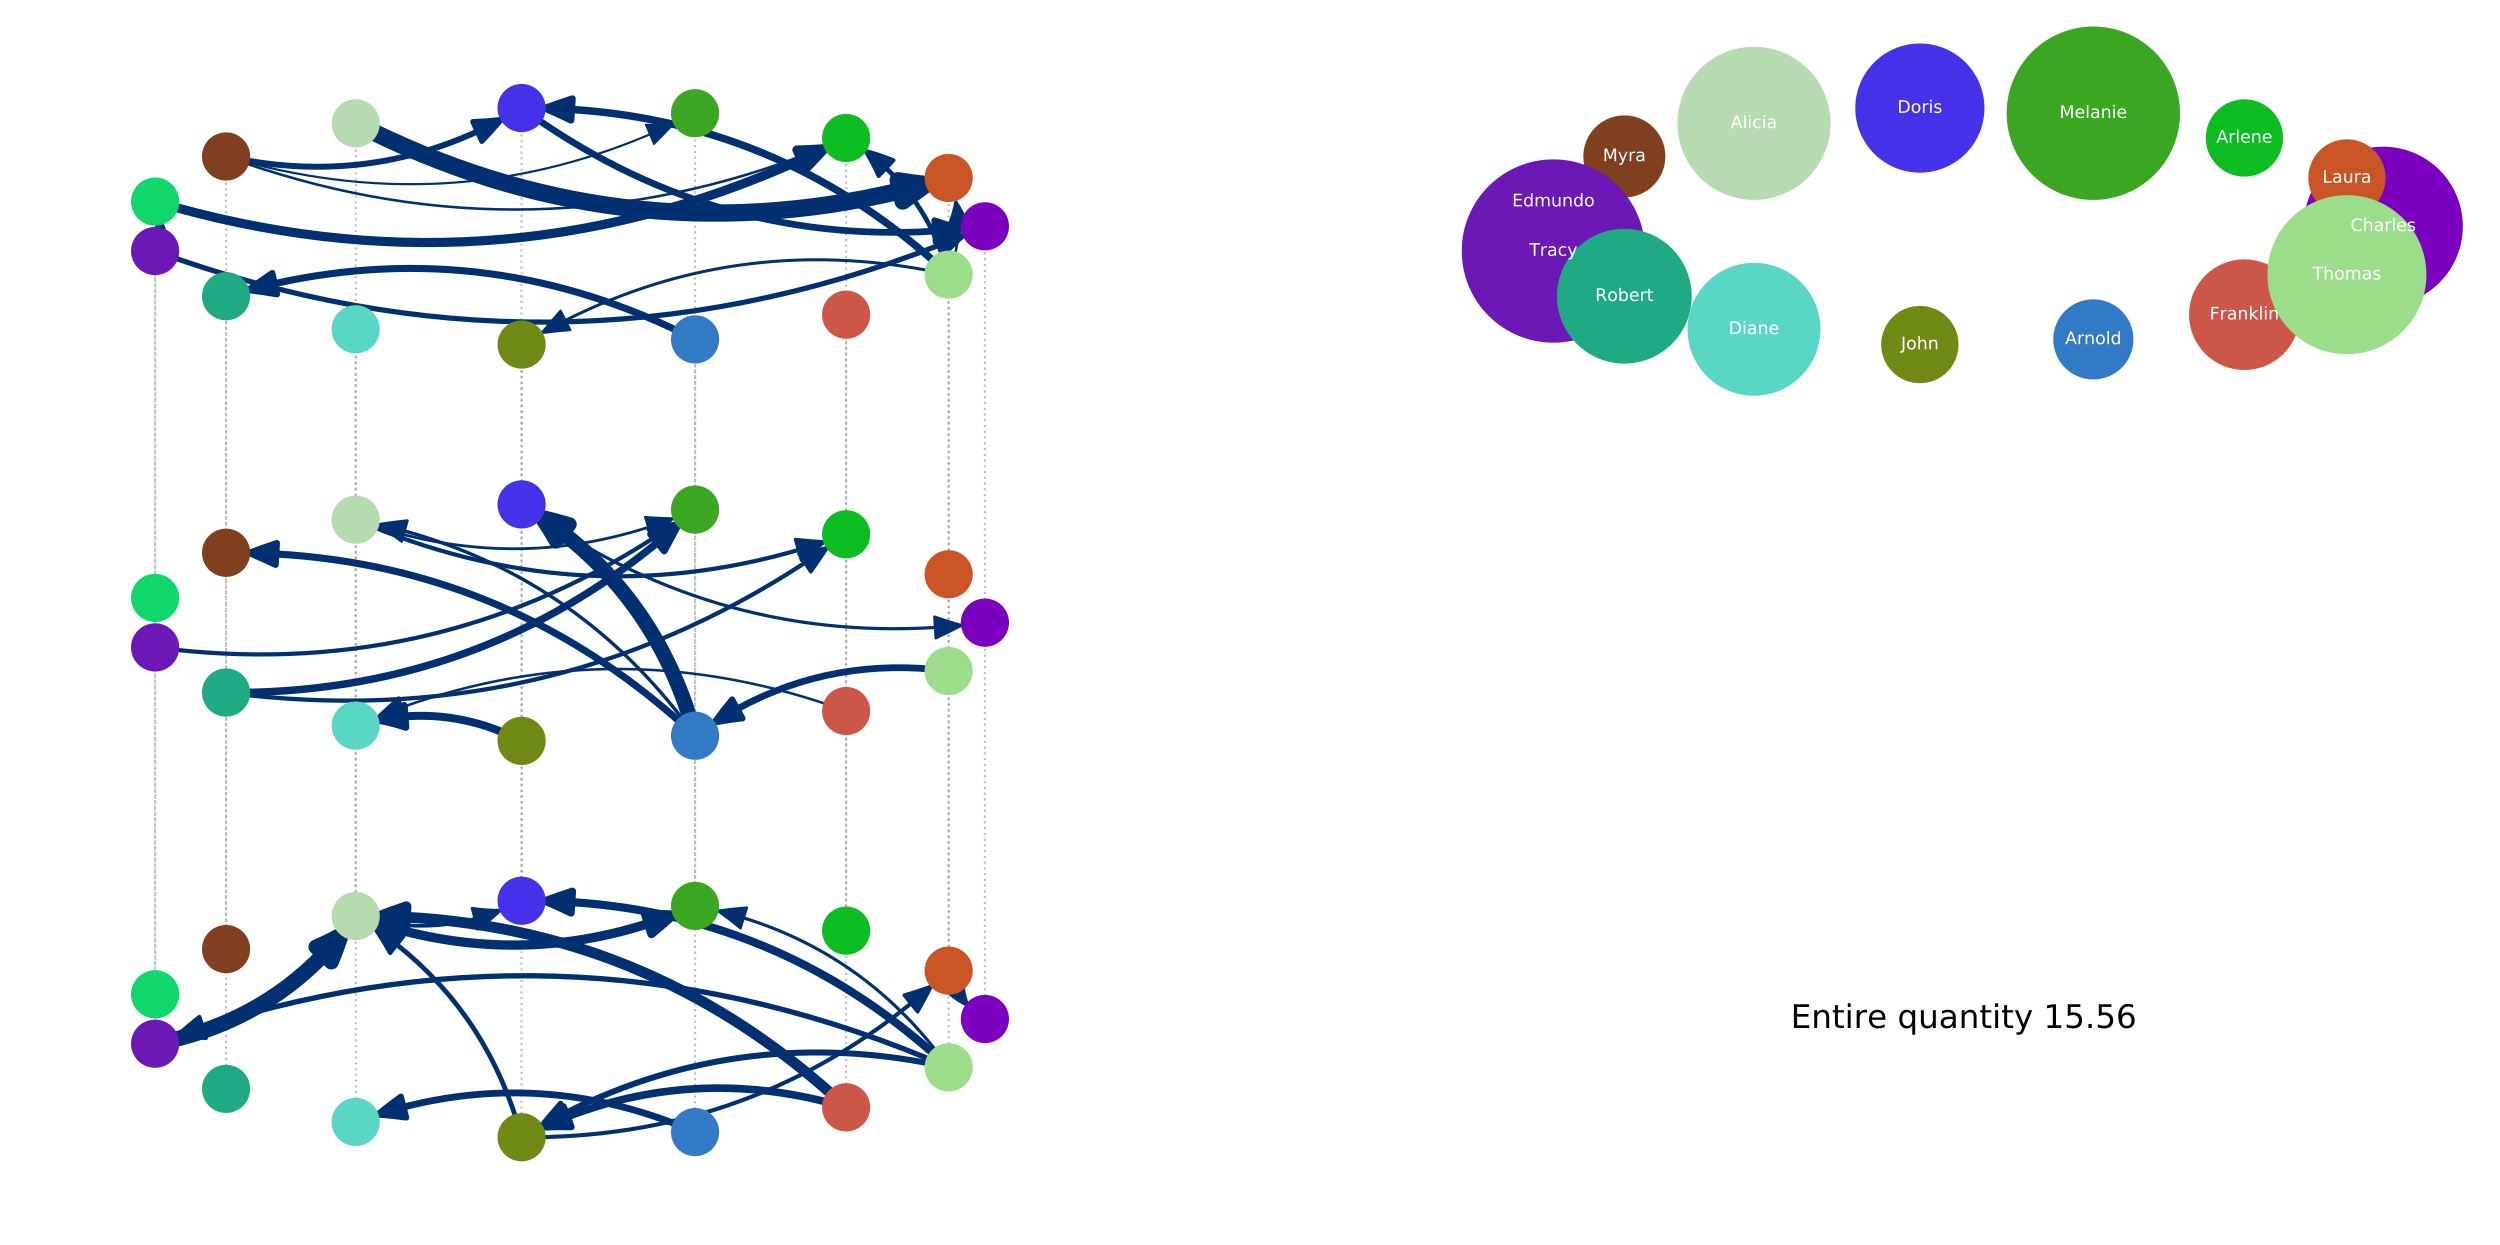 <?xml version="1.0" encoding="utf-8" standalone="no"?>
<!DOCTYPE svg PUBLIC "-//W3C//DTD SVG 1.1//EN"
  "http://www.w3.org/Graphics/SVG/1.1/DTD/svg11.dtd">
<!-- Created with matplotlib (https://matplotlib.org/) -->
<svg height="573.84pt" version="1.1" viewBox="0 0 1152 573.84" width="1152pt" xmlns="http://www.w3.org/2000/svg" xmlns:xlink="http://www.w3.org/1999/xlink">
 <defs>
  <style type="text/css">
*{stroke-linecap:butt;stroke-linejoin:round;}
  </style>
 </defs>
 <g id="figure_1">
  <g id="patch_1">
   <path d="M 0 573.84 
L 1152 573.84 
L 1152 0 
L 0 0 
z
" style="fill:#ffffff;"/>
  </g>
  <g id="axes_1">
   <g id="LineCollection_1">
    <path clip-path="url(#p543c9e5b56)" d="M 453.853 469.554 
L 453.853 286.92 
" style="fill:none;stroke:#808080;stroke-dasharray:1,1.65;stroke-dashoffset:0;stroke-opacity:0.5;"/>
    <path clip-path="url(#p543c9e5b56)" d="M 437.142 447.269 
L 437.142 264.635 
" style="fill:none;stroke:#808080;stroke-dasharray:1,1.65;stroke-dashoffset:0;stroke-opacity:0.5;"/>
    <path clip-path="url(#p543c9e5b56)" d="M 389.897 428.837 
L 389.897 246.203 
" style="fill:none;stroke:#808080;stroke-dasharray:1,1.65;stroke-dashoffset:0;stroke-opacity:0.5;"/>
    <path clip-path="url(#p543c9e5b56)" d="M 320.288 417.445 
L 320.288 234.811 
" style="fill:none;stroke:#808080;stroke-dasharray:1,1.65;stroke-dashoffset:0;stroke-opacity:0.5;"/>
    <path clip-path="url(#p543c9e5b56)" d="M 240.351 415.064 
L 240.351 232.43 
" style="fill:none;stroke:#808080;stroke-dasharray:1,1.65;stroke-dashoffset:0;stroke-opacity:0.5;"/>
    <path clip-path="url(#p543c9e5b56)" d="M 163.907 422.104 
L 163.907 239.47 
" style="fill:none;stroke:#808080;stroke-dasharray:1,1.65;stroke-dashoffset:0;stroke-opacity:0.5;"/>
    <path clip-path="url(#p543c9e5b56)" d="M 104.175 437.349 
L 104.175 254.715 
" style="fill:none;stroke:#808080;stroke-dasharray:1,1.65;stroke-dashoffset:0;stroke-opacity:0.5;"/>
    <path clip-path="url(#p543c9e5b56)" d="M 71.482 458.162 
L 71.482 275.528 
" style="fill:none;stroke:#808080;stroke-dasharray:1,1.65;stroke-dashoffset:0;stroke-opacity:0.5;"/>
    <path clip-path="url(#p543c9e5b56)" d="M 71.482 480.945 
L 71.482 298.312 
" style="fill:none;stroke:#808080;stroke-dasharray:1,1.65;stroke-dashoffset:0;stroke-opacity:0.5;"/>
    <path clip-path="url(#p543c9e5b56)" d="M 104.175 501.759 
L 104.175 319.125 
" style="fill:none;stroke:#808080;stroke-dasharray:1,1.65;stroke-dashoffset:0;stroke-opacity:0.5;"/>
    <path clip-path="url(#p543c9e5b56)" d="M 163.907 517.004 
L 163.907 334.37 
" style="fill:none;stroke:#808080;stroke-dasharray:1,1.65;stroke-dashoffset:0;stroke-opacity:0.5;"/>
    <path clip-path="url(#p543c9e5b56)" d="M 240.351 524.044 
L 240.351 341.41 
" style="fill:none;stroke:#808080;stroke-dasharray:1,1.65;stroke-dashoffset:0;stroke-opacity:0.5;"/>
    <path clip-path="url(#p543c9e5b56)" d="M 320.288 521.662 
L 320.288 339.029 
" style="fill:none;stroke:#808080;stroke-dasharray:1,1.65;stroke-dashoffset:0;stroke-opacity:0.5;"/>
    <path clip-path="url(#p543c9e5b56)" d="M 389.897 510.271 
L 389.897 327.637 
" style="fill:none;stroke:#808080;stroke-dasharray:1,1.65;stroke-dashoffset:0;stroke-opacity:0.5;"/>
    <path clip-path="url(#p543c9e5b56)" d="M 437.142 491.839 
L 437.142 309.205 
" style="fill:none;stroke:#808080;stroke-dasharray:1,1.65;stroke-dashoffset:0;stroke-opacity:0.5;"/>
    <path clip-path="url(#p543c9e5b56)" d="M 453.853 286.92 
L 453.853 104.286 
" style="fill:none;stroke:#808080;stroke-dasharray:1,1.65;stroke-dashoffset:0;stroke-opacity:0.5;"/>
    <path clip-path="url(#p543c9e5b56)" d="M 437.142 264.635 
L 437.142 82.001 
" style="fill:none;stroke:#808080;stroke-dasharray:1,1.65;stroke-dashoffset:0;stroke-opacity:0.5;"/>
    <path clip-path="url(#p543c9e5b56)" d="M 389.897 246.203 
L 389.897 63.569 
" style="fill:none;stroke:#808080;stroke-dasharray:1,1.65;stroke-dashoffset:0;stroke-opacity:0.5;"/>
    <path clip-path="url(#p543c9e5b56)" d="M 320.288 234.811 
L 320.288 52.178 
" style="fill:none;stroke:#808080;stroke-dasharray:1,1.65;stroke-dashoffset:0;stroke-opacity:0.5;"/>
    <path clip-path="url(#p543c9e5b56)" d="M 240.351 232.43 
L 240.351 49.796 
" style="fill:none;stroke:#808080;stroke-dasharray:1,1.65;stroke-dashoffset:0;stroke-opacity:0.5;"/>
    <path clip-path="url(#p543c9e5b56)" d="M 163.907 239.47 
L 163.907 56.836 
" style="fill:none;stroke:#808080;stroke-dasharray:1,1.65;stroke-dashoffset:0;stroke-opacity:0.5;"/>
    <path clip-path="url(#p543c9e5b56)" d="M 104.175 254.715 
L 104.175 72.081 
" style="fill:none;stroke:#808080;stroke-dasharray:1,1.65;stroke-dashoffset:0;stroke-opacity:0.5;"/>
    <path clip-path="url(#p543c9e5b56)" d="M 71.482 275.528 
L 71.482 92.895 
" style="fill:none;stroke:#808080;stroke-dasharray:1,1.65;stroke-dashoffset:0;stroke-opacity:0.5;"/>
    <path clip-path="url(#p543c9e5b56)" d="M 71.482 298.312 
L 71.482 115.678 
" style="fill:none;stroke:#808080;stroke-dasharray:1,1.65;stroke-dashoffset:0;stroke-opacity:0.5;"/>
    <path clip-path="url(#p543c9e5b56)" d="M 104.175 319.125 
L 104.175 136.491 
" style="fill:none;stroke:#808080;stroke-dasharray:1,1.65;stroke-dashoffset:0;stroke-opacity:0.5;"/>
    <path clip-path="url(#p543c9e5b56)" d="M 163.907 334.37 
L 163.907 151.736 
" style="fill:none;stroke:#808080;stroke-dasharray:1,1.65;stroke-dashoffset:0;stroke-opacity:0.5;"/>
    <path clip-path="url(#p543c9e5b56)" d="M 240.351 341.41 
L 240.351 158.776 
" style="fill:none;stroke:#808080;stroke-dasharray:1,1.65;stroke-dashoffset:0;stroke-opacity:0.5;"/>
    <path clip-path="url(#p543c9e5b56)" d="M 320.288 339.029 
L 320.288 156.395 
" style="fill:none;stroke:#808080;stroke-dasharray:1,1.65;stroke-dashoffset:0;stroke-opacity:0.5;"/>
    <path clip-path="url(#p543c9e5b56)" d="M 389.897 327.637 
L 389.897 145.003 
" style="fill:none;stroke:#808080;stroke-dasharray:1,1.65;stroke-dashoffset:0;stroke-opacity:0.5;"/>
    <path clip-path="url(#p543c9e5b56)" d="M 437.142 309.205 
L 437.142 126.571 
" style="fill:none;stroke:#808080;stroke-dasharray:1,1.65;stroke-dashoffset:0;stroke-opacity:0.5;"/>
   </g>
   <g id="patch_2">
    <path clip-path="url(#p543c9e5b56)" d="M 437.323 447.22 
Q 438.034 449.86 439.042 452.277 
L 443.483 450.424 
Q 443.249 456.553 445.606 462.882 
Q 439.44 460.017 434.254 454.273 
L 438.695 452.421 
Q 437.678 449.982 436.961 447.317 
L 437.323 447.22 
z
" style="fill:#003071;stroke:#003071;stroke-linecap:round;stroke-width:1.846;"/>
   </g>
   <g id="patch_3">
    <path clip-path="url(#p543c9e5b56)" d="M 163.971 421.928 
Q 231.988 446.812 298.624 425.431 
L 297.153 420.848 
Q 303.685 421.38 310.47 421.461 
Q 305.477 426.052 300.209 430.37 
L 298.738 425.788 
Q 231.98 447.208 163.843 422.28 
L 163.971 421.928 
z
" style="fill:#003071;stroke:#003071;stroke-linecap:round;stroke-width:3.912;"/>
   </g>
   <g id="patch_4">
    <path clip-path="url(#p543c9e5b56)" d="M 163.96 421.924 
Q 192.08 430.275 218.776 423.204 
L 217.544 418.552 
Q 223.86 419.474 230.69 419.454 
Q 225.725 424.134 220.105 428.218 
L 218.872 423.566 
Q 192.074 430.664 163.854 422.284 
L 163.96 421.924 
z
" style="fill:#003071;stroke:#003071;stroke-linecap:round;stroke-width:1.287;"/>
   </g>
   <g id="patch_5">
    <path clip-path="url(#p543c9e5b56)" d="M 71.447 480.761 
Q 117.73 472.032 148.995 439.718 
L 145.536 436.371 
Q 151.493 433.816 157.445 430.514 
Q 155.366 436.992 152.723 443.325 
L 149.264 439.978 
Q 117.917 472.378 71.517 481.13 
L 71.447 480.761 
z
" style="fill:#003071;stroke:#003071;stroke-linecap:round;stroke-width:6.814;"/>
   </g>
   <g id="patch_6">
    <path clip-path="url(#p543c9e5b56)" d="M 240.352 523.856 
Q 342.325 524.727 419.6 462.297 
L 416.576 458.554 
Q 422.899 456.66 429.282 454.391 
Q 426.197 460.421 422.86 466.332 
L 419.836 462.589 
Q 342.456 525.103 240.349 524.231 
L 240.352 523.856 
z
" style="fill:#003071;stroke:#003071;stroke-linecap:round;stroke-width:1.51;"/>
   </g>
   <g id="patch_7">
    <path clip-path="url(#p543c9e5b56)" d="M 240.17 524.093 
Q 225.42 469.293 182.75 435.433 
L 179.758 439.203 
Q 176.603 433.504 172.813 427.864 
Q 179.435 429.376 185.974 431.369 
L 182.983 435.139 
Q 225.75 469.076 240.532 523.995 
L 240.17 524.093 
z
" style="fill:#003071;stroke:#003071;stroke-linecap:round;stroke-width:1.839;"/>
   </g>
   <g id="patch_8">
    <path clip-path="url(#p543c9e5b56)" d="M 320.213 521.834 
Q 253.799 492.946 186.008 510.322 
L 187.203 514.984 
Q 180.715 514.064 173.947 513.58 
Q 179.204 509.294 184.72 505.297 
L 185.915 509.959 
Q 253.83 492.551 320.363 521.491 
L 320.213 521.834 
z
" style="fill:#003071;stroke:#003071;stroke-linecap:round;stroke-width:2.769;"/>
   </g>
   <g id="patch_9">
    <path clip-path="url(#p543c9e5b56)" d="M 389.769 510.408 
Q 302.99 429.162 186.992 422.816 
L 186.729 427.621 
Q 180.75 424.789 174.512 422.164 
Q 180.848 419.789 187.276 417.636 
L 187.013 422.441 
Q 303.147 428.795 390.025 510.134 
L 389.769 510.408 
z
" style="fill:#003071;stroke:#003071;stroke-linecap:round;stroke-width:4.594;"/>
   </g>
   <g id="patch_10">
    <path clip-path="url(#p543c9e5b56)" d="M 389.844 510.451 
Q 323.658 490.796 261.493 514.778 
L 263.225 519.268 
Q 256.68 519.11 249.9 519.439 
Q 254.61 514.554 259.626 509.938 
L 261.358 514.428 
Q 323.642 490.4 389.951 510.091 
L 389.844 510.451 
z
" style="fill:#003071;stroke:#003071;stroke-linecap:round;stroke-width:3.143;"/>
   </g>
   <g id="patch_11">
    <path clip-path="url(#p543c9e5b56)" d="M 436.99 491.949 
Q 400.362 441.005 342.663 423.163 
L 341.241 427.761 
Q 336.215 423.587 330.663 419.672 
Q 337.387 418.721 344.195 418.207 
L 342.774 422.805 
Q 400.593 440.684 437.294 491.73 
L 436.99 491.949 
z
" style="fill:#003071;stroke:#003071;stroke-linecap:round;stroke-width:1.087;"/>
   </g>
   <g id="patch_12">
    <path clip-path="url(#p543c9e5b56)" d="M 437.014 491.976 
Q 362.572 422.28 263.435 415.885 
L 263.126 420.688 
Q 257.191 417.799 250.958 415.146 
Q 257.311 412.798 263.769 410.709 
L 263.46 415.511 
Q 362.73 421.915 437.27 491.702 
L 437.014 491.976 
z
" style="fill:#003071;stroke:#003071;stroke-linecap:round;stroke-width:3.389;"/>
   </g>
   <g id="patch_13">
    <path clip-path="url(#p543c9e5b56)" d="M 437.067 492.011 
Q 267.158 418.105 93.395 473.634 
L 94.859 478.218 
Q 88.224 477.714 81.475 477.395 
Q 86.594 472.986 91.815 468.692 
L 93.28 473.277 
Q 267.179 417.705 437.217 491.667 
L 437.067 492.011 
z
" style="fill:#003071;stroke:#003071;stroke-linecap:round;stroke-width:2.094;"/>
   </g>
   <g id="patch_14">
    <path clip-path="url(#p543c9e5b56)" d="M 437.101 492.022 
Q 343.771 471.319 260.659 513.044 
L 262.818 517.345 
Q 256.246 517.845 249.528 518.723 
Q 253.812 513.476 258.332 508.408 
L 260.491 512.709 
Q 343.722 470.924 437.183 491.656 
L 437.101 492.022 
z
" style="fill:#003071;stroke:#003071;stroke-linecap:round;stroke-width:2.417;"/>
   </g>
   <g id="patch_15">
    <path clip-path="url(#p543c9e5b56)" d="M 240.461 232.278 
Q 326.805 295.285 430.845 288.951 
L 430.552 284.147 
Q 436.807 286.272 443.317 288.137 
Q 437.303 291.249 431.16 294.129 
L 430.867 289.325 
Q 326.693 295.667 240.24 232.581 
L 240.461 232.278 
z
" style="fill:#003071;stroke:#003071;stroke-linecap:round;stroke-width:1.111;"/>
   </g>
   <g id="patch_16">
    <path clip-path="url(#p543c9e5b56)" d="M 163.982 239.298 
Q 264.841 283.169 367.897 253.227 
L 366.554 248.606 
Q 373.125 249.301 379.884 249.695 
Q 374.701 254.048 369.344 258.209 
L 368.001 253.587 
Q 264.815 283.567 163.832 239.642 
L 163.982 239.298 
z
" style="fill:#003071;stroke:#003071;stroke-linecap:round;stroke-width:1.577;"/>
   </g>
   <g id="patch_17">
    <path clip-path="url(#p543c9e5b56)" d="M 163.971 239.294 
Q 231.988 264.178 298.624 242.797 
L 297.153 238.214 
Q 303.685 238.746 310.47 238.827 
Q 305.477 243.418 300.209 247.736 
L 298.738 243.154 
Q 231.98 264.574 163.843 239.646 
L 163.971 239.294 
z
" style="fill:#003071;stroke:#003071;stroke-linecap:round;stroke-width:0.925;"/>
   </g>
   <g id="patch_18">
    <path clip-path="url(#p543c9e5b56)" d="M 71.507 298.126 
Q 196.957 314.606 301.129 247.717 
L 298.529 243.668 
Q 305.041 242.459 311.636 240.949 
Q 307.88 246.576 303.932 252.082 
L 301.332 248.033 
Q 197.045 314.996 71.458 298.497 
L 71.507 298.126 
z
" style="fill:#003071;stroke:#003071;stroke-linecap:round;stroke-width:1.569;"/>
   </g>
   <g id="patch_19">
    <path clip-path="url(#p543c9e5b56)" d="M 104.199 318.939 
Q 250.008 338.094 370.787 259.184 
L 368.155 255.155 
Q 374.669 253.886 381.256 252.356 
Q 377.523 257.993 373.625 263.527 
L 370.992 259.498 
Q 250.097 338.484 104.15 319.311 
L 104.199 318.939 
z
" style="fill:#003071;stroke:#003071;stroke-linecap:round;stroke-width:1.601;"/>
   </g>
   <g id="patch_20">
    <path clip-path="url(#p543c9e5b56)" d="M 104.176 318.937 
Q 217.33 319.903 302.794 249.899 
L 299.744 246.176 
Q 306.064 244.232 312.437 241.947 
Q 309.373 247.983 306.081 253.912 
L 303.032 250.189 
Q 217.462 320.279 104.173 319.312 
L 104.176 318.937 
z
" style="fill:#003071;stroke:#003071;stroke-linecap:round;stroke-width:3.082;"/>
   </g>
   <g id="patch_21">
    <path clip-path="url(#p543c9e5b56)" d="M 240.265 341.577 
Q 214.144 328.231 186.605 330.307 
L 186.967 335.106 
Q 180.925 333.045 174.207 331.818 
Q 179.943 328.124 186.215 325.134 
L 186.577 329.933 
Q 214.221 327.849 240.436 341.243 
L 240.265 341.577 
z
" style="fill:#003071;stroke:#003071;stroke-linecap:round;stroke-width:3.299;"/>
   </g>
   <g id="patch_22">
    <path clip-path="url(#p543c9e5b56)" d="M 320.107 339.077 
Q 304.541 281.245 259.239 245.714 
L 256.269 249.501 
Q 253.072 243.812 249.267 238.181 
Q 255.893 239.677 262.441 241.632 
L 259.471 245.419 
Q 304.871 281.027 320.469 338.98 
L 320.107 339.077 
z
" style="fill:#003071;stroke:#003071;stroke-linecap:round;stroke-width:6.604;"/>
   </g>
   <g id="patch_23">
    <path clip-path="url(#p543c9e5b56)" d="M 320.136 339.138 
Q 268.744 267.661 186.362 244.863 
L 185.079 249.501 
Q 179.879 245.467 174.292 241.63 
Q 180.988 240.589 187.746 239.864 
L 186.462 244.502 
Q 268.971 267.335 320.44 338.919 
L 320.136 339.138 
z
" style="fill:#003071;stroke:#003071;stroke-linecap:round;stroke-width:1.211;"/>
   </g>
   <g id="patch_24">
    <path clip-path="url(#p543c9e5b56)" d="M 320.16 339.165 
Q 237.555 261.828 127.264 255.461 
L 126.987 260.265 
Q 121.02 257.416 114.784 254.782 
Q 121.126 252.415 127.563 250.282 
L 127.286 255.086 
Q 237.712 261.461 320.416 338.892 
L 320.16 339.165 
z
" style="fill:#003071;stroke:#003071;stroke-linecap:round;stroke-width:2.906;"/>
   </g>
   <g id="patch_25">
    <path clip-path="url(#p543c9e5b56)" d="M 389.833 327.813 
Q 286.541 290.024 185.45 326.048 
L 187.066 330.582 
Q 180.465 330.279 173.694 330.288 
Q 178.61 325.634 183.709 321.162 
L 185.324 325.695 
Q 286.543 289.625 389.962 327.461 
L 389.833 327.813 
z
" style="fill:#003071;stroke:#003071;stroke-linecap:round;stroke-width:0.799;"/>
   </g>
   <g id="patch_26">
    <path clip-path="url(#p543c9e5b56)" d="M 437.118 309.391 
Q 384.504 302.479 339.866 326.808 
L 342.169 331.034 
Q 335.702 331.708 329.031 333.027 
Q 332.988 327.5 337.384 322.253 
L 339.687 326.479 
Q 384.432 302.092 437.166 309.019 
L 437.118 309.391 
z
" style="fill:#003071;stroke:#003071;stroke-linecap:round;stroke-width:2.751;"/>
   </g>
   <g id="patch_27">
    <path clip-path="url(#p543c9e5b56)" d="M 240.461 49.645 
Q 326.805 112.651 430.845 106.317 
L 430.552 101.513 
Q 436.807 103.638 443.317 105.503 
Q 437.303 108.615 431.16 111.495 
L 430.867 106.691 
Q 326.693 113.034 240.24 49.947 
L 240.461 49.645 
z
" style="fill:#003071;stroke:#003071;stroke-linecap:round;stroke-width:2.715;"/>
   </g>
   <g id="patch_28">
    <path clip-path="url(#p543c9e5b56)" d="M 163.992 56.669 
Q 285.121 118.557 414.783 87.782 
L 413.672 83.1 
Q 420.222 84.115 426.94 84.892 
Q 421.526 88.943 415.981 92.829 
L 414.87 88.147 
Q 285.074 118.954 163.822 57.003 
L 163.992 56.669 
z
" style="fill:#003071;stroke:#003071;stroke-linecap:round;stroke-width:7.596;"/>
   </g>
   <g id="patch_29">
    <path clip-path="url(#p543c9e5b56)" d="M 104.239 71.905 
Q 237.776 120.76 368.406 72.047 
L 366.724 67.538 
Q 373.356 67.734 380.119 67.684 
Q 375.24 72.367 370.218 76.908 
L 368.537 72.399 
Q 237.778 121.159 104.11 72.257 
L 104.239 71.905 
z
" style="fill:#003071;stroke:#003071;stroke-linecap:round;stroke-width:0.808;"/>
   </g>
   <g id="patch_30">
    <path clip-path="url(#p543c9e5b56)" d="M 104.228 71.901 
Q 204.978 101.82 299.283 61.791 
L 297.403 57.361 
Q 304.006 57.275 310.765 56.854 
Q 306.14 61.799 301.31 66.566 
L 299.43 62.136 
Q 205 102.218 104.121 72.261 
L 104.228 71.901 
z
" style="fill:#003071;stroke:#003071;stroke-linecap:round;stroke-width:0.63;"/>
   </g>
   <g id="patch_31">
    <path clip-path="url(#p543c9e5b56)" d="M 104.215 71.898 
Q 165.192 85.425 219.862 60.43 
L 217.861 56.053 
Q 224.387 55.821 231.135 55.044 
Q 226.754 60.231 222.019 65.148 
L 220.018 60.771 
Q 165.233 85.818 104.134 72.264 
L 104.215 71.898 
z
" style="fill:#003071;stroke:#003071;stroke-linecap:round;stroke-width:2.37;"/>
   </g>
   <g id="patch_32">
    <path clip-path="url(#p543c9e5b56)" d="M 71.536 92.715 
Q 225.367 138.397 369.007 73.421 
L 367.023 69.036 
Q 373.662 68.778 380.403 68.292 
Q 375.841 73.279 371.145 78.147 
L 369.161 73.763 
Q 225.395 138.796 71.429 93.074 
L 71.536 92.715 
z
" style="fill:#003071;stroke:#003071;stroke-linecap:round;stroke-width:3.86;"/>
   </g>
   <g id="patch_33">
    <path clip-path="url(#p543c9e5b56)" d="M 71.547 115.502 
Q 254.011 182.256 432.419 112.91 
L 430.676 108.425 
Q 437.333 108.52 444.087 108.431 
Q 439.246 113.14 434.299 117.745 
L 432.555 113.26 
Q 254.015 182.657 71.418 115.854 
L 71.547 115.502 
z
" style="fill:#003071;stroke:#003071;stroke-linecap:round;stroke-width:2.033;"/>
   </g>
   <g id="patch_34">
    <path clip-path="url(#p543c9e5b56)" d="M 71.308 115.608 
Q 71.332 115.549 71.355 115.49 
L 66.88 113.719 
Q 71.367 109.444 73.742 103.26 
Q 76.56 109.375 76.178 117.4 
L 71.704 115.628 
Q 71.68 115.688 71.656 115.747 
L 71.308 115.608 
z
" style="fill:#003071;stroke:#003071;stroke-linecap:round;stroke-width:3.325;"/>
   </g>
   <g id="patch_35">
    <path clip-path="url(#p543c9e5b56)" d="M 320.203 156.562 
Q 226.613 108.744 126.582 130.876 
L 127.622 135.575 
Q 121.114 134.453 114.392 133.632 
Q 119.843 129.615 125.461 125.811 
L 126.501 130.51 
Q 226.663 108.349 320.373 156.228 
L 320.203 156.562 
z
" style="fill:#003071;stroke:#003071;stroke-linecap:round;stroke-width:2.884;"/>
   </g>
   <g id="patch_36">
    <path clip-path="url(#p543c9e5b56)" d="M 436.968 126.502 
Q 441.356 115.531 441.411 104.564 
L 436.598 104.54 
Q 439.158 98.892 440.274 92.134 
Q 444.101 97.807 446.598 104.59 
L 441.786 104.566 
Q 441.731 115.605 437.316 126.641 
L 436.968 126.502 
z
" style="fill:#003071;stroke:#003071;stroke-linecap:round;stroke-width:0.794;"/>
   </g>
   <g id="patch_37">
    <path clip-path="url(#p543c9e5b56)" d="M 436.961 126.62 
Q 429.057 97.253 408.171 77.624 
L 404.876 81.131 
Q 402.311 75.278 398.702 69.483 
Q 405.292 71.242 411.724 73.844 
L 408.428 77.351 
Q 429.391 97.053 437.323 126.523 
L 436.961 126.62 
z
" style="fill:#003071;stroke:#003071;stroke-linecap:round;stroke-width:1.835;"/>
   </g>
   <g id="patch_38">
    <path clip-path="url(#p543c9e5b56)" d="M 437.014 126.708 
Q 362.572 57.012 263.435 50.618 
L 263.126 55.42 
Q 257.191 52.531 250.958 49.878 
Q 257.311 47.531 263.769 45.441 
L 263.46 50.243 
Q 362.73 56.647 437.27 126.434 
L 437.014 126.708 
z
" style="fill:#003071;stroke:#003071;stroke-linecap:round;stroke-width:3.077;"/>
   </g>
   <g id="patch_39">
    <path clip-path="url(#p543c9e5b56)" d="M 437.101 126.754 
Q 343.771 106.051 260.659 147.776 
L 262.818 152.077 
Q 256.246 152.578 249.528 153.455 
Q 253.812 148.208 258.332 143.14 
L 260.491 147.441 
Q 343.722 105.656 437.183 126.388 
L 437.101 126.754 
z
" style="fill:#003071;stroke:#003071;stroke-linecap:round;stroke-width:1.021;"/>
   </g>
   <g id="PathCollection_1">
    <path clip-path="url(#p543c9e5b56)" d="M 453.853 480.161 
C 456.666 480.161 459.364 479.043 461.353 477.054 
C 463.342 475.065 464.46 472.367 464.46 469.554 
C 464.46 466.741 463.342 464.043 461.353 462.054 
C 459.364 460.065 456.666 458.947 453.853 458.947 
C 451.041 458.947 448.342 460.065 446.353 462.054 
C 444.364 464.043 443.247 466.741 443.247 469.554 
C 443.247 472.367 444.364 475.065 446.353 477.054 
C 448.342 479.043 451.041 480.161 453.853 480.161 
z
" style="fill:#7b01be;stroke:#7b01be;"/>
    <path clip-path="url(#p543c9e5b56)" d="M 437.142 457.875 
C 439.955 457.875 442.653 456.758 444.642 454.769 
C 446.631 452.78 447.749 450.082 447.749 447.269 
C 447.749 444.456 446.631 441.758 444.642 439.769 
C 442.653 437.78 439.955 436.662 437.142 436.662 
C 434.329 436.662 431.631 437.78 429.642 439.769 
C 427.653 441.758 426.535 444.456 426.535 447.269 
C 426.535 450.082 427.653 452.78 429.642 454.769 
C 431.631 456.758 434.329 457.875 437.142 457.875 
z
" style="fill:#c95526;stroke:#c95526;"/>
    <path clip-path="url(#p543c9e5b56)" d="M 389.897 439.443 
C 392.71 439.443 395.408 438.326 397.397 436.337 
C 399.386 434.348 400.504 431.65 400.504 428.837 
C 400.504 426.024 399.386 423.326 397.397 421.337 
C 395.408 419.348 392.71 418.23 389.897 418.23 
C 387.084 418.23 384.386 419.348 382.397 421.337 
C 380.408 423.326 379.291 426.024 379.291 428.837 
C 379.291 431.65 380.408 434.348 382.397 436.337 
C 384.386 438.326 387.084 439.443 389.897 439.443 
z
" style="fill:#0dbc21;stroke:#0dbc21;"/>
    <path clip-path="url(#p543c9e5b56)" d="M 320.288 428.052 
C 323.101 428.052 325.799 426.934 327.788 424.945 
C 329.777 422.956 330.895 420.258 330.895 417.445 
C 330.895 414.632 329.777 411.934 327.788 409.945 
C 325.799 407.956 323.101 406.839 320.288 406.839 
C 317.475 406.839 314.777 407.956 312.788 409.945 
C 310.799 411.934 309.681 414.632 309.681 417.445 
C 309.681 420.258 310.799 422.956 312.788 424.945 
C 314.777 426.934 317.475 428.052 320.288 428.052 
z
" style="fill:#3ba621;stroke:#3ba621;"/>
    <path clip-path="url(#p543c9e5b56)" d="M 240.351 425.67 
C 243.164 425.67 245.862 424.553 247.851 422.564 
C 249.84 420.575 250.957 417.877 250.957 415.064 
C 250.957 412.251 249.84 409.553 247.851 407.564 
C 245.862 405.575 243.164 404.457 240.351 404.457 
C 237.538 404.457 234.84 405.575 232.851 407.564 
C 230.862 409.553 229.744 412.251 229.744 415.064 
C 229.744 417.877 230.862 420.575 232.851 422.564 
C 234.84 424.553 237.538 425.67 240.351 425.67 
z
" style="fill:#4531e9;stroke:#4531e9;"/>
    <path clip-path="url(#p543c9e5b56)" d="M 163.907 432.711 
C 166.72 432.711 169.418 431.593 171.407 429.604 
C 173.396 427.615 174.514 424.917 174.514 422.104 
C 174.514 419.291 173.396 416.593 171.407 414.604 
C 169.418 412.615 166.72 411.498 163.907 411.498 
C 161.094 411.498 158.396 412.615 156.407 414.604 
C 154.418 416.593 153.3 419.291 153.3 422.104 
C 153.3 424.917 154.418 427.615 156.407 429.604 
C 158.396 431.593 161.094 432.711 163.907 432.711 
z
" style="fill:#b6dbb0;stroke:#b6dbb0;"/>
    <path clip-path="url(#p543c9e5b56)" d="M 104.175 447.956 
C 106.988 447.956 109.686 446.838 111.675 444.849 
C 113.664 442.86 114.781 440.162 114.781 437.349 
C 114.781 434.536 113.664 431.838 111.675 429.849 
C 109.686 427.86 106.988 426.742 104.175 426.742 
C 101.362 426.742 98.664 427.86 96.675 429.849 
C 94.686 431.838 93.568 434.536 93.568 437.349 
C 93.568 440.162 94.686 442.86 96.675 444.849 
C 98.664 446.838 101.362 447.956 104.175 447.956 
z
" style="fill:#803f1e;stroke:#803f1e;"/>
    <path clip-path="url(#p543c9e5b56)" d="M 71.482 468.769 
C 74.295 468.769 76.993 467.651 78.982 465.662 
C 80.971 463.673 82.089 460.975 82.089 458.162 
C 82.089 455.35 80.971 452.651 78.982 450.662 
C 76.993 448.673 74.295 447.556 71.482 447.556 
C 68.669 447.556 65.971 448.673 63.982 450.662 
C 61.993 452.651 60.876 455.35 60.876 458.162 
C 60.876 460.975 61.993 463.673 63.982 465.662 
C 65.971 467.651 68.669 468.769 71.482 468.769 
z
" style="fill:#10d76a;stroke:#10d76a;"/>
    <path clip-path="url(#p543c9e5b56)" d="M 71.482 491.552 
C 74.295 491.552 76.993 490.434 78.982 488.445 
C 80.971 486.456 82.089 483.758 82.089 480.945 
C 82.089 478.133 80.971 475.434 78.982 473.445 
C 76.993 471.456 74.295 470.339 71.482 470.339 
C 68.669 470.339 65.971 471.456 63.982 473.445 
C 61.993 475.434 60.876 478.133 60.876 480.945 
C 60.876 483.758 61.993 486.456 63.982 488.445 
C 65.971 490.434 68.669 491.552 71.482 491.552 
z
" style="fill:#6b18b7;stroke:#6b18b7;"/>
    <path clip-path="url(#p543c9e5b56)" d="M 104.175 512.365 
C 106.988 512.365 109.686 511.248 111.675 509.259 
C 113.664 507.27 114.781 504.572 114.781 501.759 
C 114.781 498.946 113.664 496.248 111.675 494.259 
C 109.686 492.27 106.988 491.152 104.175 491.152 
C 101.362 491.152 98.664 492.27 96.675 494.259 
C 94.686 496.248 93.568 498.946 93.568 501.759 
C 93.568 504.572 94.686 507.27 96.675 509.259 
C 98.664 511.248 101.362 512.365 104.175 512.365 
z
" style="fill:#1faa83;stroke:#1faa83;"/>
    <path clip-path="url(#p543c9e5b56)" d="M 163.907 527.61 
C 166.72 527.61 169.418 526.493 171.407 524.504 
C 173.396 522.515 174.514 519.817 174.514 517.004 
C 174.514 514.191 173.396 511.493 171.407 509.504 
C 169.418 507.515 166.72 506.397 163.907 506.397 
C 161.094 506.397 158.396 507.515 156.407 509.504 
C 154.418 511.493 153.3 514.191 153.3 517.004 
C 153.3 519.817 154.418 522.515 156.407 524.504 
C 158.396 526.493 161.094 527.61 163.907 527.61 
z
" style="fill:#5ad6c4;stroke:#5ad6c4;"/>
    <path clip-path="url(#p543c9e5b56)" d="M 240.351 534.651 
C 243.164 534.651 245.862 533.533 247.851 531.544 
C 249.84 529.555 250.957 526.857 250.957 524.044 
C 250.957 521.231 249.84 518.533 247.851 516.544 
C 245.862 514.555 243.164 513.437 240.351 513.437 
C 237.538 513.437 234.84 514.555 232.851 516.544 
C 230.862 518.533 229.744 521.231 229.744 524.044 
C 229.744 526.857 230.862 529.555 232.851 531.544 
C 234.84 533.533 237.538 534.651 240.351 534.651 
z
" style="fill:#6e8a14;stroke:#6e8a14;"/>
    <path clip-path="url(#p543c9e5b56)" d="M 320.288 532.269 
C 323.101 532.269 325.799 531.152 327.788 529.162 
C 329.777 527.173 330.895 524.475 330.895 521.662 
C 330.895 518.85 329.777 516.152 327.788 514.162 
C 325.799 512.173 323.101 511.056 320.288 511.056 
C 317.475 511.056 314.777 512.173 312.788 514.162 
C 310.799 516.152 309.682 518.85 309.682 521.662 
C 309.682 524.475 310.799 527.173 312.788 529.162 
C 314.777 531.152 317.475 532.269 320.288 532.269 
z
" style="fill:#327ac6;stroke:#327ac6;"/>
    <path clip-path="url(#p543c9e5b56)" d="M 389.897 520.878 
C 392.71 520.878 395.408 519.76 397.397 517.771 
C 399.386 515.782 400.504 513.084 400.504 510.271 
C 400.504 507.458 399.386 504.76 397.397 502.771 
C 395.408 500.782 392.71 499.664 389.897 499.664 
C 387.084 499.664 384.386 500.782 382.397 502.771 
C 380.408 504.76 379.291 507.458 379.291 510.271 
C 379.291 513.084 380.408 515.782 382.397 517.771 
C 384.386 519.76 387.084 520.878 389.897 520.878 
z
" style="fill:#cc5648;stroke:#cc5648;"/>
    <path clip-path="url(#p543c9e5b56)" d="M 437.142 502.446 
C 439.955 502.446 442.653 501.328 444.642 499.339 
C 446.631 497.35 447.749 494.652 447.749 491.839 
C 447.749 489.026 446.631 486.328 444.642 484.339 
C 442.653 482.35 439.955 481.232 437.142 481.232 
C 434.329 481.232 431.631 482.35 429.642 484.339 
C 427.653 486.328 426.535 489.026 426.535 491.839 
C 426.535 494.652 427.653 497.35 429.642 499.339 
C 431.631 501.328 434.329 502.446 437.142 502.446 
z
" style="fill:#9bdd8b;stroke:#9bdd8b;"/>
    <path clip-path="url(#p543c9e5b56)" d="M 453.853 297.527 
C 456.666 297.527 459.364 296.409 461.353 294.42 
C 463.342 292.431 464.46 289.733 464.46 286.92 
C 464.46 284.107 463.342 281.409 461.353 279.42 
C 459.364 277.431 456.666 276.313 453.853 276.313 
C 451.041 276.313 448.342 277.431 446.353 279.42 
C 444.364 281.409 443.247 284.107 443.247 286.92 
C 443.247 289.733 444.364 292.431 446.353 294.42 
C 448.342 296.409 451.041 297.527 453.853 297.527 
z
" style="fill:#7b01be;stroke:#7b01be;"/>
    <path clip-path="url(#p543c9e5b56)" d="M 437.142 275.241 
C 439.955 275.241 442.653 274.124 444.642 272.135 
C 446.631 270.146 447.749 267.448 447.749 264.635 
C 447.749 261.822 446.631 259.124 444.642 257.135 
C 442.653 255.146 439.955 254.028 437.142 254.028 
C 434.329 254.028 431.631 255.146 429.642 257.135 
C 427.653 259.124 426.535 261.822 426.535 264.635 
C 426.535 267.448 427.653 270.146 429.642 272.135 
C 431.631 274.124 434.329 275.241 437.142 275.241 
z
" style="fill:#c95526;stroke:#c95526;"/>
    <path clip-path="url(#p543c9e5b56)" d="M 389.897 256.81 
C 392.71 256.81 395.408 255.692 397.397 253.703 
C 399.386 251.714 400.504 249.016 400.504 246.203 
C 400.504 243.39 399.386 240.692 397.397 238.703 
C 395.408 236.714 392.71 235.596 389.897 235.596 
C 387.084 235.596 384.386 236.714 382.397 238.703 
C 380.408 240.692 379.291 243.39 379.291 246.203 
C 379.291 249.016 380.408 251.714 382.397 253.703 
C 384.386 255.692 387.084 256.81 389.897 256.81 
z
" style="fill:#0dbc21;stroke:#0dbc21;"/>
    <path clip-path="url(#p543c9e5b56)" d="M 320.288 245.418 
C 323.101 245.418 325.799 244.3 327.788 242.311 
C 329.777 240.322 330.895 237.624 330.895 234.811 
C 330.895 231.999 329.777 229.3 327.788 227.311 
C 325.799 225.322 323.101 224.205 320.288 224.205 
C 317.475 224.205 314.777 225.322 312.788 227.311 
C 310.799 229.3 309.681 231.999 309.681 234.811 
C 309.681 237.624 310.799 240.322 312.788 242.311 
C 314.777 244.3 317.475 245.418 320.288 245.418 
z
" style="fill:#3ba621;stroke:#3ba621;"/>
    <path clip-path="url(#p543c9e5b56)" d="M 240.351 243.037 
C 243.164 243.037 245.862 241.919 247.851 239.93 
C 249.84 237.941 250.957 235.243 250.957 232.43 
C 250.957 229.617 249.84 226.919 247.851 224.93 
C 245.862 222.941 243.164 221.823 240.351 221.823 
C 237.538 221.823 234.84 222.941 232.851 224.93 
C 230.862 226.919 229.744 229.617 229.744 232.43 
C 229.744 235.243 230.862 237.941 232.851 239.93 
C 234.84 241.919 237.538 243.037 240.351 243.037 
z
" style="fill:#4531e9;stroke:#4531e9;"/>
    <path clip-path="url(#p543c9e5b56)" d="M 163.907 250.077 
C 166.72 250.077 169.418 248.959 171.407 246.97 
C 173.396 244.981 174.514 242.283 174.514 239.47 
C 174.514 236.657 173.396 233.959 171.407 231.97 
C 169.418 229.981 166.72 228.864 163.907 228.864 
C 161.094 228.864 158.396 229.981 156.407 231.97 
C 154.418 233.959 153.3 236.657 153.3 239.47 
C 153.3 242.283 154.418 244.981 156.407 246.97 
C 158.396 248.959 161.094 250.077 163.907 250.077 
z
" style="fill:#b6dbb0;stroke:#b6dbb0;"/>
    <path clip-path="url(#p543c9e5b56)" d="M 104.175 265.322 
C 106.988 265.322 109.686 264.204 111.675 262.215 
C 113.664 260.226 114.781 257.528 114.781 254.715 
C 114.781 251.902 113.664 249.204 111.675 247.215 
C 109.686 245.226 106.988 244.109 104.175 244.109 
C 101.362 244.109 98.664 245.226 96.675 247.215 
C 94.686 249.204 93.568 251.902 93.568 254.715 
C 93.568 257.528 94.686 260.226 96.675 262.215 
C 98.664 264.204 101.362 265.322 104.175 265.322 
z
" style="fill:#803f1e;stroke:#803f1e;"/>
    <path clip-path="url(#p543c9e5b56)" d="M 71.482 286.135 
C 74.295 286.135 76.993 285.018 78.982 283.028 
C 80.971 281.039 82.089 278.341 82.089 275.528 
C 82.089 272.716 80.971 270.018 78.982 268.028 
C 76.993 266.039 74.295 264.922 71.482 264.922 
C 68.669 264.922 65.971 266.039 63.982 268.028 
C 61.993 270.018 60.876 272.716 60.876 275.528 
C 60.876 278.341 61.993 281.039 63.982 283.028 
C 65.971 285.018 68.669 286.135 71.482 286.135 
z
" style="fill:#10d76a;stroke:#10d76a;"/>
    <path clip-path="url(#p543c9e5b56)" d="M 71.482 308.918 
C 74.295 308.918 76.993 307.801 78.982 305.812 
C 80.971 303.823 82.089 301.124 82.089 298.312 
C 82.089 295.499 80.971 292.801 78.982 290.812 
C 76.993 288.823 74.295 287.705 71.482 287.705 
C 68.669 287.705 65.971 288.823 63.982 290.812 
C 61.993 292.801 60.876 295.499 60.876 298.312 
C 60.876 301.124 61.993 303.823 63.982 305.812 
C 65.971 307.801 68.669 308.918 71.482 308.918 
z
" style="fill:#6b18b7;stroke:#6b18b7;"/>
    <path clip-path="url(#p543c9e5b56)" d="M 104.175 329.731 
C 106.988 329.731 109.686 328.614 111.675 326.625 
C 113.664 324.636 114.781 321.938 114.781 319.125 
C 114.781 316.312 113.664 313.614 111.675 311.625 
C 109.686 309.636 106.988 308.518 104.175 308.518 
C 101.362 308.518 98.664 309.636 96.675 311.625 
C 94.686 313.614 93.568 316.312 93.568 319.125 
C 93.568 321.938 94.686 324.636 96.675 326.625 
C 98.664 328.614 101.362 329.731 104.175 329.731 
z
" style="fill:#1faa83;stroke:#1faa83;"/>
    <path clip-path="url(#p543c9e5b56)" d="M 163.907 344.976 
C 166.72 344.976 169.418 343.859 171.407 341.87 
C 173.396 339.881 174.514 337.183 174.514 334.37 
C 174.514 331.557 173.396 328.859 171.407 326.87 
C 169.418 324.881 166.72 323.763 163.907 323.763 
C 161.094 323.763 158.396 324.881 156.407 326.87 
C 154.418 328.859 153.3 331.557 153.3 334.37 
C 153.3 337.183 154.418 339.881 156.407 341.87 
C 158.396 343.859 161.094 344.976 163.907 344.976 
z
" style="fill:#5ad6c4;stroke:#5ad6c4;"/>
    <path clip-path="url(#p543c9e5b56)" d="M 240.351 352.017 
C 243.164 352.017 245.862 350.899 247.851 348.91 
C 249.84 346.921 250.957 344.223 250.957 341.41 
C 250.957 338.597 249.84 335.899 247.851 333.91 
C 245.862 331.921 243.164 330.803 240.351 330.803 
C 237.538 330.803 234.84 331.921 232.851 333.91 
C 230.862 335.899 229.744 338.597 229.744 341.41 
C 229.744 344.223 230.862 346.921 232.851 348.91 
C 234.84 350.899 237.538 352.017 240.351 352.017 
z
" style="fill:#6e8a14;stroke:#6e8a14;"/>
    <path clip-path="url(#p543c9e5b56)" d="M 320.288 349.635 
C 323.101 349.635 325.799 348.518 327.788 346.529 
C 329.777 344.54 330.895 341.841 330.895 339.029 
C 330.895 336.216 329.777 333.518 327.788 331.529 
C 325.799 329.54 323.101 328.422 320.288 328.422 
C 317.475 328.422 314.777 329.54 312.788 331.529 
C 310.799 333.518 309.682 336.216 309.682 339.029 
C 309.682 341.841 310.799 344.54 312.788 346.529 
C 314.777 348.518 317.475 349.635 320.288 349.635 
z
" style="fill:#327ac6;stroke:#327ac6;"/>
    <path clip-path="url(#p543c9e5b56)" d="M 389.897 338.244 
C 392.71 338.244 395.408 337.126 397.397 335.137 
C 399.386 333.148 400.504 330.45 400.504 327.637 
C 400.504 324.824 399.386 322.126 397.397 320.137 
C 395.408 318.148 392.71 317.03 389.897 317.03 
C 387.084 317.03 384.386 318.148 382.397 320.137 
C 380.408 322.126 379.291 324.824 379.291 327.637 
C 379.291 330.45 380.408 333.148 382.397 335.137 
C 384.386 337.126 387.084 338.244 389.897 338.244 
z
" style="fill:#cc5648;stroke:#cc5648;"/>
    <path clip-path="url(#p543c9e5b56)" d="M 437.142 319.812 
C 439.955 319.812 442.653 318.694 444.642 316.705 
C 446.631 314.716 447.749 312.018 447.749 309.205 
C 447.749 306.392 446.631 303.694 444.642 301.705 
C 442.653 299.716 439.955 298.599 437.142 298.599 
C 434.329 298.599 431.631 299.716 429.642 301.705 
C 427.653 303.694 426.535 306.392 426.535 309.205 
C 426.535 312.018 427.653 314.716 429.642 316.705 
C 431.631 318.694 434.329 319.812 437.142 319.812 
z
" style="fill:#9bdd8b;stroke:#9bdd8b;"/>
    <path clip-path="url(#p543c9e5b56)" d="M 453.853 114.893 
C 456.666 114.893 459.364 113.775 461.353 111.786 
C 463.342 109.797 464.46 107.099 464.46 104.286 
C 464.46 101.473 463.342 98.775 461.353 96.786 
C 459.364 94.797 456.666 93.679 453.853 93.679 
C 451.041 93.679 448.342 94.797 446.353 96.786 
C 444.364 98.775 443.247 101.473 443.247 104.286 
C 443.247 107.099 444.364 109.797 446.353 111.786 
C 448.342 113.775 451.041 114.893 453.853 114.893 
z
" style="fill:#7b01be;stroke:#7b01be;"/>
    <path clip-path="url(#p543c9e5b56)" d="M 437.142 92.607 
C 439.955 92.607 442.653 91.49 444.642 89.501 
C 446.631 87.512 447.749 84.814 447.749 82.001 
C 447.749 79.188 446.631 76.49 444.642 74.501 
C 442.653 72.512 439.955 71.394 437.142 71.394 
C 434.329 71.394 431.631 72.512 429.642 74.501 
C 427.653 76.49 426.535 79.188 426.535 82.001 
C 426.535 84.814 427.653 87.512 429.642 89.501 
C 431.631 91.49 434.329 92.607 437.142 92.607 
z
" style="fill:#c95526;stroke:#c95526;"/>
    <path clip-path="url(#p543c9e5b56)" d="M 389.897 74.176 
C 392.71 74.176 395.408 73.058 397.397 71.069 
C 399.386 69.08 400.504 66.382 400.504 63.569 
C 400.504 60.756 399.386 58.058 397.397 56.069 
C 395.408 54.08 392.71 52.962 389.897 52.962 
C 387.084 52.962 384.386 54.08 382.397 56.069 
C 380.408 58.058 379.291 60.756 379.291 63.569 
C 379.291 66.382 380.408 69.08 382.397 71.069 
C 384.386 73.058 387.084 74.176 389.897 74.176 
z
" style="fill:#0dbc21;stroke:#0dbc21;"/>
    <path clip-path="url(#p543c9e5b56)" d="M 320.288 62.784 
C 323.101 62.784 325.799 61.667 327.788 59.678 
C 329.777 57.688 330.895 54.99 330.895 52.178 
C 330.895 49.365 329.777 46.667 327.788 44.678 
C 325.799 42.688 323.101 41.571 320.288 41.571 
C 317.475 41.571 314.777 42.688 312.788 44.678 
C 310.799 46.667 309.681 49.365 309.681 52.178 
C 309.681 54.99 310.799 57.688 312.788 59.678 
C 314.777 61.667 317.475 62.784 320.288 62.784 
z
" style="fill:#3ba621;stroke:#3ba621;"/>
    <path clip-path="url(#p543c9e5b56)" d="M 240.351 60.403 
C 243.164 60.403 245.862 59.285 247.851 57.296 
C 249.84 55.307 250.957 52.609 250.957 49.796 
C 250.957 46.983 249.84 44.285 247.851 42.296 
C 245.862 40.307 243.164 39.189 240.351 39.189 
C 237.538 39.189 234.84 40.307 232.851 42.296 
C 230.862 44.285 229.744 46.983 229.744 49.796 
C 229.744 52.609 230.862 55.307 232.851 57.296 
C 234.84 59.285 237.538 60.403 240.351 60.403 
z
" style="fill:#4531e9;stroke:#4531e9;"/>
    <path clip-path="url(#p543c9e5b56)" d="M 163.907 67.443 
C 166.72 67.443 169.418 66.325 171.407 64.336 
C 173.396 62.347 174.514 59.649 174.514 56.836 
C 174.514 54.023 173.396 51.325 171.407 49.336 
C 169.418 47.347 166.72 46.23 163.907 46.23 
C 161.094 46.23 158.396 47.347 156.407 49.336 
C 154.418 51.325 153.3 54.023 153.3 56.836 
C 153.3 59.649 154.418 62.347 156.407 64.336 
C 158.396 66.325 161.094 67.443 163.907 67.443 
z
" style="fill:#b6dbb0;stroke:#b6dbb0;"/>
    <path clip-path="url(#p543c9e5b56)" d="M 104.175 82.688 
C 106.988 82.688 109.686 81.57 111.675 79.581 
C 113.664 77.592 114.781 74.894 114.781 72.081 
C 114.781 69.268 113.664 66.57 111.675 64.581 
C 109.686 62.592 106.988 61.475 104.175 61.475 
C 101.362 61.475 98.664 62.592 96.675 64.581 
C 94.686 66.57 93.568 69.268 93.568 72.081 
C 93.568 74.894 94.686 77.592 96.675 79.581 
C 98.664 81.57 101.362 82.688 104.175 82.688 
z
" style="fill:#803f1e;stroke:#803f1e;"/>
    <path clip-path="url(#p543c9e5b56)" d="M 71.482 103.501 
C 74.295 103.501 76.993 102.384 78.982 100.395 
C 80.971 98.406 82.089 95.707 82.089 92.895 
C 82.089 90.082 80.971 87.384 78.982 85.395 
C 76.993 83.406 74.295 82.288 71.482 82.288 
C 68.669 82.288 65.971 83.406 63.982 85.395 
C 61.993 87.384 60.876 90.082 60.876 92.895 
C 60.876 95.707 61.993 98.406 63.982 100.395 
C 65.971 102.384 68.669 103.501 71.482 103.501 
z
" style="fill:#10d76a;stroke:#10d76a;"/>
    <path clip-path="url(#p543c9e5b56)" d="M 71.482 126.284 
C 74.295 126.284 76.993 125.167 78.982 123.178 
C 80.971 121.189 82.089 118.491 82.089 115.678 
C 82.089 112.865 80.971 110.167 78.982 108.178 
C 76.993 106.189 74.295 105.071 71.482 105.071 
C 68.669 105.071 65.971 106.189 63.982 108.178 
C 61.993 110.167 60.876 112.865 60.876 115.678 
C 60.876 118.491 61.993 121.189 63.982 123.178 
C 65.971 125.167 68.669 126.284 71.482 126.284 
z
" style="fill:#6b18b7;stroke:#6b18b7;"/>
    <path clip-path="url(#p543c9e5b56)" d="M 104.175 147.098 
C 106.988 147.098 109.686 145.98 111.675 143.991 
C 113.664 142.002 114.781 139.304 114.781 136.491 
C 114.781 133.678 113.664 130.98 111.675 128.991 
C 109.686 127.002 106.988 125.884 104.175 125.884 
C 101.362 125.884 98.664 127.002 96.675 128.991 
C 94.686 130.98 93.568 133.678 93.568 136.491 
C 93.568 139.304 94.686 142.002 96.675 143.991 
C 98.664 145.98 101.362 147.098 104.175 147.098 
z
" style="fill:#1faa83;stroke:#1faa83;"/>
    <path clip-path="url(#p543c9e5b56)" d="M 163.907 162.342 
C 166.72 162.342 169.418 161.225 171.407 159.236 
C 173.396 157.247 174.514 154.549 174.514 151.736 
C 174.514 148.923 173.396 146.225 171.407 144.236 
C 169.418 142.247 166.72 141.129 163.907 141.129 
C 161.094 141.129 158.396 142.247 156.407 144.236 
C 154.418 146.225 153.3 148.923 153.3 151.736 
C 153.3 154.549 154.418 157.247 156.407 159.236 
C 158.396 161.225 161.094 162.342 163.907 162.342 
z
" style="fill:#5ad6c4;stroke:#5ad6c4;"/>
    <path clip-path="url(#p543c9e5b56)" d="M 240.351 169.383 
C 243.164 169.383 245.862 168.265 247.851 166.276 
C 249.84 164.287 250.957 161.589 250.957 158.776 
C 250.957 155.963 249.84 153.265 247.851 151.276 
C 245.862 149.287 243.164 148.17 240.351 148.17 
C 237.538 148.17 234.84 149.287 232.851 151.276 
C 230.862 153.265 229.744 155.963 229.744 158.776 
C 229.744 161.589 230.862 164.287 232.851 166.276 
C 234.84 168.265 237.538 169.383 240.351 169.383 
z
" style="fill:#6e8a14;stroke:#6e8a14;"/>
    <path clip-path="url(#p543c9e5b56)" d="M 320.288 167.001 
C 323.101 167.001 325.799 165.884 327.788 163.895 
C 329.777 161.906 330.895 159.208 330.895 156.395 
C 330.895 153.582 329.777 150.884 327.788 148.895 
C 325.799 146.906 323.101 145.788 320.288 145.788 
C 317.475 145.788 314.777 146.906 312.788 148.895 
C 310.799 150.884 309.682 153.582 309.682 156.395 
C 309.682 159.208 310.799 161.906 312.788 163.895 
C 314.777 165.884 317.475 167.001 320.288 167.001 
z
" style="fill:#327ac6;stroke:#327ac6;"/>
    <path clip-path="url(#p543c9e5b56)" d="M 389.897 155.61 
C 392.71 155.61 395.408 154.492 397.397 152.503 
C 399.386 150.514 400.504 147.816 400.504 145.003 
C 400.504 142.19 399.386 139.492 397.397 137.503 
C 395.408 135.514 392.71 134.397 389.897 134.397 
C 387.084 134.397 384.386 135.514 382.397 137.503 
C 380.408 139.492 379.291 142.19 379.291 145.003 
C 379.291 147.816 380.408 150.514 382.397 152.503 
C 384.386 154.492 387.084 155.61 389.897 155.61 
z
" style="fill:#cc5648;stroke:#cc5648;"/>
    <path clip-path="url(#p543c9e5b56)" d="M 437.142 137.178 
C 439.955 137.178 442.653 136.06 444.642 134.071 
C 446.631 132.082 447.749 129.384 447.749 126.571 
C 447.749 123.758 446.631 121.06 444.642 119.071 
C 442.653 117.082 439.955 115.965 437.142 115.965 
C 434.329 115.965 431.631 117.082 429.642 119.071 
C 427.653 121.06 426.535 123.758 426.535 126.571 
C 426.535 129.384 427.653 132.082 429.642 134.071 
C 431.631 136.06 434.329 137.178 437.142 137.178 
z
" style="fill:#9bdd8b;stroke:#9bdd8b;"/>
    <path clip-path="url(#p543c9e5b56)" d="M 1098.179 140.479 
C 1107.777 140.479 1116.984 136.665 1123.771 129.878 
C 1130.558 123.091 1134.371 113.884 1134.371 104.286 
C 1134.371 94.688 1130.558 85.481 1123.771 78.694 
C 1116.984 71.907 1107.777 68.094 1098.179 68.094 
C 1088.581 68.094 1079.374 71.907 1072.587 78.694 
C 1065.8 85.481 1061.986 94.688 1061.986 104.286 
C 1061.986 113.884 1065.8 123.091 1072.587 129.878 
C 1079.374 136.665 1088.581 140.479 1098.179 140.479 
z
" style="fill:#7b01be;stroke:#7b01be;"/>
    <path clip-path="url(#p543c9e5b56)" d="M 1081.467 99.321 
C 1086.061 99.321 1090.467 97.496 1093.715 94.248 
C 1096.963 91 1098.788 86.594 1098.788 82.001 
C 1098.788 77.407 1096.963 73.002 1093.715 69.753 
C 1090.467 66.505 1086.061 64.68 1081.467 64.68 
C 1076.874 64.68 1072.468 66.505 1069.22 69.753 
C 1065.972 73.002 1064.147 77.407 1064.147 82.001 
C 1064.147 86.594 1065.972 91 1069.22 94.248 
C 1072.468 97.496 1076.874 99.321 1081.467 99.321 
z
" style="fill:#c95526;stroke:#c95526;"/>
    <path clip-path="url(#p543c9e5b56)" d="M 1034.223 80.89 
C 1038.816 80.89 1043.222 79.065 1046.47 75.816 
C 1049.718 72.568 1051.543 68.162 1051.543 63.569 
C 1051.543 58.976 1049.718 54.57 1046.47 51.322 
C 1043.222 48.074 1038.816 46.249 1034.223 46.249 
C 1029.629 46.249 1025.223 48.074 1021.975 51.322 
C 1018.727 54.57 1016.902 58.976 1016.902 63.569 
C 1016.902 68.162 1018.727 72.568 1021.975 75.816 
C 1025.223 79.065 1029.629 80.89 1034.223 80.89 
z
" style="fill:#0dbc21;stroke:#0dbc21;"/>
    <path clip-path="url(#p543c9e5b56)" d="M 964.614 91.631 
C 975.077 91.631 985.113 87.474 992.512 80.076 
C 999.91 72.677 1004.067 62.641 1004.067 52.178 
C 1004.067 41.714 999.91 31.678 992.512 24.279 
C 985.113 16.881 975.077 12.724 964.614 12.724 
C 954.15 12.724 944.114 16.881 936.715 24.279 
C 929.317 31.678 925.16 41.714 925.16 52.178 
C 925.16 62.641 929.317 72.677 936.715 80.076 
C 944.114 87.474 954.15 91.631 964.614 91.631 
z
" style="fill:#3ba621;stroke:#3ba621;"/>
    <path clip-path="url(#p543c9e5b56)" d="M 884.676 79.059 
C 892.437 79.059 899.881 75.976 905.368 70.488 
C 910.856 65.001 913.939 57.557 913.939 49.796 
C 913.939 42.035 910.856 34.592 905.368 29.104 
C 899.881 23.616 892.437 20.533 884.676 20.533 
C 876.915 20.533 869.472 23.616 863.984 29.104 
C 858.496 34.592 855.413 42.035 855.413 49.796 
C 855.413 57.557 858.496 65.001 863.984 70.488 
C 869.472 75.976 876.915 79.059 884.676 79.059 
z
" style="fill:#4531e9;stroke:#4531e9;"/>
    <path clip-path="url(#p543c9e5b56)" d="M 808.232 91.628 
C 817.459 91.628 826.309 87.962 832.833 81.437 
C 839.358 74.913 843.024 66.063 843.024 56.836 
C 843.024 47.61 839.358 38.76 832.833 32.235 
C 826.309 25.711 817.459 22.045 808.232 22.045 
C 799.006 22.045 790.156 25.711 783.631 32.235 
C 777.107 38.76 773.441 47.61 773.441 56.836 
C 773.441 66.063 777.107 74.913 783.631 81.437 
C 790.156 87.962 799.006 91.628 808.232 91.628 
z
" style="fill:#b6dbb0;stroke:#b6dbb0;"/>
    <path clip-path="url(#p543c9e5b56)" d="M 748.5 90.49 
C 753.382 90.49 758.065 88.551 761.517 85.098 
C 764.97 81.646 766.909 76.963 766.909 72.081 
C 766.909 67.199 764.97 62.516 761.517 59.064 
C 758.065 55.612 753.382 53.672 748.5 53.672 
C 743.618 53.672 738.935 55.612 735.483 59.064 
C 732.031 62.516 730.091 67.199 730.091 72.081 
C 730.091 76.963 732.031 81.646 735.483 85.098 
C 738.935 88.551 743.618 90.49 748.5 90.49 
z
" style="fill:#803f1e;stroke:#803f1e;"/>
    <path clip-path="url(#p543c9e5b56)" d="M 715.808 110.215 
C 720.401 110.215 724.807 108.39 728.055 105.142 
C 731.303 101.894 733.128 97.488 733.128 92.895 
C 733.128 88.301 731.303 83.895 728.055 80.647 
C 724.807 77.399 720.401 75.574 715.808 75.574 
C 711.214 75.574 706.808 77.399 703.56 80.647 
C 700.312 83.895 698.487 88.301 698.487 92.895 
C 698.487 97.488 700.312 101.894 703.56 105.142 
C 706.808 108.39 711.214 110.215 715.808 110.215 
z
" style="fill:#10d76a;stroke:#10d76a;"/>
    <path clip-path="url(#p543c9e5b56)" d="M 715.808 157.419 
C 726.878 157.419 737.496 153.021 745.324 145.194 
C 753.151 137.366 757.55 126.748 757.55 115.678 
C 757.55 104.608 753.151 93.989 745.324 86.162 
C 737.496 78.334 726.878 73.936 715.808 73.936 
C 704.738 73.936 694.119 78.334 686.292 86.162 
C 678.464 93.989 674.066 104.608 674.066 115.678 
C 674.066 126.748 678.464 137.366 686.292 145.194 
C 694.119 153.021 704.738 157.419 715.808 157.419 
z
" style="fill:#6b18b7;stroke:#6b18b7;"/>
    <path clip-path="url(#p543c9e5b56)" d="M 748.5 167.04 
C 756.602 167.04 764.373 163.822 770.102 158.093 
C 775.831 152.364 779.05 144.593 779.05 136.491 
C 779.05 128.389 775.831 120.618 770.102 114.889 
C 764.373 109.16 756.602 105.941 748.5 105.941 
C 740.398 105.941 732.627 109.16 726.898 114.889 
C 721.17 120.618 717.951 128.389 717.951 136.491 
C 717.951 144.593 721.17 152.364 726.898 158.093 
C 732.627 163.822 740.398 167.04 748.5 167.04 
z
" style="fill:#1faa83;stroke:#1faa83;"/>
    <path clip-path="url(#p543c9e5b56)" d="M 808.232 181.871 
C 816.225 181.871 823.89 178.696 829.542 173.045 
C 835.193 167.394 838.368 159.728 838.368 151.736 
C 838.368 143.744 835.193 136.078 829.542 130.427 
C 823.89 124.775 816.225 121.6 808.232 121.6 
C 800.24 121.6 792.575 124.775 786.923 130.427 
C 781.272 136.078 778.097 143.744 778.097 151.736 
C 778.097 159.728 781.272 167.394 786.923 173.045 
C 792.575 178.696 800.24 181.871 808.232 181.871 
z
" style="fill:#5ad6c4;stroke:#5ad6c4;"/>
    <path clip-path="url(#p543c9e5b56)" d="M 884.676 176.097 
C 889.27 176.097 893.676 174.272 896.924 171.024 
C 900.172 167.775 901.997 163.37 901.997 158.776 
C 901.997 154.183 900.172 149.777 896.924 146.529 
C 893.676 143.281 889.27 141.456 884.676 141.456 
C 880.083 141.456 875.677 143.281 872.429 146.529 
C 869.181 149.777 867.356 154.183 867.356 158.776 
C 867.356 163.37 869.181 167.775 872.429 171.024 
C 875.677 174.272 880.083 176.097 884.676 176.097 
z
" style="fill:#6e8a14;stroke:#6e8a14;"/>
    <path clip-path="url(#p543c9e5b56)" d="M 964.614 174.372 
C 969.381 174.372 973.954 172.478 977.326 169.107 
C 980.697 165.736 982.591 161.162 982.591 156.395 
C 982.591 151.627 980.697 147.054 977.326 143.682 
C 973.954 140.311 969.381 138.417 964.614 138.417 
C 959.846 138.417 955.273 140.311 951.901 143.682 
C 948.53 147.054 946.636 151.627 946.636 156.395 
C 946.636 161.162 948.53 165.736 951.901 169.107 
C 955.273 172.478 959.846 174.372 964.614 174.372 
z
" style="fill:#327ac6;stroke:#327ac6;"/>
    <path clip-path="url(#p543c9e5b56)" d="M 1034.223 170.008 
C 1040.854 170.008 1047.215 167.374 1051.904 162.684 
C 1056.593 157.995 1059.228 151.635 1059.228 145.003 
C 1059.228 138.372 1056.593 132.011 1051.904 127.322 
C 1047.215 122.633 1040.854 119.998 1034.223 119.998 
C 1027.591 119.998 1021.23 122.633 1016.541 127.322 
C 1011.852 132.011 1009.218 138.372 1009.218 145.003 
C 1009.218 151.635 1011.852 157.995 1016.541 162.684 
C 1021.23 167.374 1027.591 170.008 1034.223 170.008 
z
" style="fill:#cc5648;stroke:#cc5648;"/>
    <path clip-path="url(#p543c9e5b56)" d="M 1081.467 162.707 
C 1091.051 162.707 1100.243 158.899 1107.019 152.123 
C 1113.795 145.346 1117.603 136.154 1117.603 126.571 
C 1117.603 116.988 1113.795 107.796 1107.019 101.02 
C 1100.243 94.243 1091.051 90.436 1081.467 90.436 
C 1071.884 90.436 1062.692 94.243 1055.916 101.02 
C 1049.139 107.796 1045.332 116.988 1045.332 126.571 
C 1045.332 136.154 1049.139 145.346 1055.916 152.123 
C 1062.692 158.899 1071.884 162.707 1081.467 162.707 
z
" style="fill:#9bdd8b;stroke:#9bdd8b;"/>
   </g>
   <g id="text_1">
    <g clip-path="url(#p543c9e5b56)">
     <!--   -->
     <defs>
      <path id="DejaVuSans-32"/>
     </defs>
     <g style="fill:#ffffff;" transform="translate(452.582 471.761)scale(0.08 -0.08)">
      <use xlink:href="#DejaVuSans-32"/>
     </g>
    </g>
   </g>
   <g id="text_2">
    <g clip-path="url(#p543c9e5b56)">
     <!--   -->
     <g style="fill:#ffffff;" transform="translate(435.871 449.476)scale(0.08 -0.08)">
      <use xlink:href="#DejaVuSans-32"/>
     </g>
    </g>
   </g>
   <g id="text_3">
    <g clip-path="url(#p543c9e5b56)">
     <!--   -->
     <g style="fill:#ffffff;" transform="translate(388.626 431.044)scale(0.08 -0.08)">
      <use xlink:href="#DejaVuSans-32"/>
     </g>
    </g>
   </g>
   <g id="text_4">
    <g clip-path="url(#p543c9e5b56)">
     <!--   -->
     <g style="fill:#ffffff;" transform="translate(319.017 419.653)scale(0.08 -0.08)">
      <use xlink:href="#DejaVuSans-32"/>
     </g>
    </g>
   </g>
   <g id="text_5">
    <g clip-path="url(#p543c9e5b56)">
     <!--   -->
     <g style="fill:#ffffff;" transform="translate(239.079 417.271)scale(0.08 -0.08)">
      <use xlink:href="#DejaVuSans-32"/>
     </g>
    </g>
   </g>
   <g id="text_6">
    <g clip-path="url(#p543c9e5b56)">
     <!--   -->
     <g style="fill:#ffffff;" transform="translate(162.636 424.312)scale(0.08 -0.08)">
      <use xlink:href="#DejaVuSans-32"/>
     </g>
    </g>
   </g>
   <g id="text_7">
    <g clip-path="url(#p543c9e5b56)">
     <!--   -->
     <g style="fill:#ffffff;" transform="translate(102.903 439.557)scale(0.08 -0.08)">
      <use xlink:href="#DejaVuSans-32"/>
     </g>
    </g>
   </g>
   <g id="text_8">
    <g clip-path="url(#p543c9e5b56)">
     <!--   -->
     <g style="fill:#ffffff;" transform="translate(70.211 460.37)scale(0.08 -0.08)">
      <use xlink:href="#DejaVuSans-32"/>
     </g>
    </g>
   </g>
   <g id="text_9">
    <g clip-path="url(#p543c9e5b56)">
     <!--   -->
     <g style="fill:#ffffff;" transform="translate(70.211 483.153)scale(0.08 -0.08)">
      <use xlink:href="#DejaVuSans-32"/>
     </g>
    </g>
   </g>
   <g id="text_10">
    <g clip-path="url(#p543c9e5b56)">
     <!--   -->
     <g style="fill:#ffffff;" transform="translate(102.904 503.966)scale(0.08 -0.08)">
      <use xlink:href="#DejaVuSans-32"/>
     </g>
    </g>
   </g>
   <g id="text_11">
    <g clip-path="url(#p543c9e5b56)">
     <!--   -->
     <g style="fill:#ffffff;" transform="translate(162.636 519.211)scale(0.08 -0.08)">
      <use xlink:href="#DejaVuSans-32"/>
     </g>
    </g>
   </g>
   <g id="text_12">
    <g clip-path="url(#p543c9e5b56)">
     <!--   -->
     <g style="fill:#ffffff;" transform="translate(239.08 526.251)scale(0.08 -0.08)">
      <use xlink:href="#DejaVuSans-32"/>
     </g>
    </g>
   </g>
   <g id="text_13">
    <g clip-path="url(#p543c9e5b56)">
     <!--   -->
     <g style="fill:#ffffff;" transform="translate(319.017 523.87)scale(0.08 -0.08)">
      <use xlink:href="#DejaVuSans-32"/>
     </g>
    </g>
   </g>
   <g id="text_14">
    <g clip-path="url(#p543c9e5b56)">
     <!--   -->
     <g style="fill:#ffffff;" transform="translate(388.626 512.478)scale(0.08 -0.08)">
      <use xlink:href="#DejaVuSans-32"/>
     </g>
    </g>
   </g>
   <g id="text_15">
    <g clip-path="url(#p543c9e5b56)">
     <!--   -->
     <g style="fill:#ffffff;" transform="translate(435.871 494.047)scale(0.08 -0.08)">
      <use xlink:href="#DejaVuSans-32"/>
     </g>
    </g>
   </g>
   <g id="text_16">
    <g clip-path="url(#p543c9e5b56)">
     <!--   -->
     <g style="fill:#ffffff;" transform="translate(452.582 289.127)scale(0.08 -0.08)">
      <use xlink:href="#DejaVuSans-32"/>
     </g>
    </g>
   </g>
   <g id="text_17">
    <g clip-path="url(#p543c9e5b56)">
     <!--   -->
     <g style="fill:#ffffff;" transform="translate(435.871 266.842)scale(0.08 -0.08)">
      <use xlink:href="#DejaVuSans-32"/>
     </g>
    </g>
   </g>
   <g id="text_18">
    <g clip-path="url(#p543c9e5b56)">
     <!--   -->
     <g style="fill:#ffffff;" transform="translate(388.626 248.41)scale(0.08 -0.08)">
      <use xlink:href="#DejaVuSans-32"/>
     </g>
    </g>
   </g>
   <g id="text_19">
    <g clip-path="url(#p543c9e5b56)">
     <!--   -->
     <g style="fill:#ffffff;" transform="translate(319.017 237.019)scale(0.08 -0.08)">
      <use xlink:href="#DejaVuSans-32"/>
     </g>
    </g>
   </g>
   <g id="text_20">
    <g clip-path="url(#p543c9e5b56)">
     <!--   -->
     <g style="fill:#ffffff;" transform="translate(239.079 234.637)scale(0.08 -0.08)">
      <use xlink:href="#DejaVuSans-32"/>
     </g>
    </g>
   </g>
   <g id="text_21">
    <g clip-path="url(#p543c9e5b56)">
     <!--   -->
     <g style="fill:#ffffff;" transform="translate(162.636 241.678)scale(0.08 -0.08)">
      <use xlink:href="#DejaVuSans-32"/>
     </g>
    </g>
   </g>
   <g id="text_22">
    <g clip-path="url(#p543c9e5b56)">
     <!--   -->
     <g style="fill:#ffffff;" transform="translate(102.903 256.923)scale(0.08 -0.08)">
      <use xlink:href="#DejaVuSans-32"/>
     </g>
    </g>
   </g>
   <g id="text_23">
    <g clip-path="url(#p543c9e5b56)">
     <!--   -->
     <g style="fill:#ffffff;" transform="translate(70.211 277.736)scale(0.08 -0.08)">
      <use xlink:href="#DejaVuSans-32"/>
     </g>
    </g>
   </g>
   <g id="text_24">
    <g clip-path="url(#p543c9e5b56)">
     <!--   -->
     <g style="fill:#ffffff;" transform="translate(70.211 300.519)scale(0.08 -0.08)">
      <use xlink:href="#DejaVuSans-32"/>
     </g>
    </g>
   </g>
   <g id="text_25">
    <g clip-path="url(#p543c9e5b56)">
     <!--   -->
     <g style="fill:#ffffff;" transform="translate(102.904 321.332)scale(0.08 -0.08)">
      <use xlink:href="#DejaVuSans-32"/>
     </g>
    </g>
   </g>
   <g id="text_26">
    <g clip-path="url(#p543c9e5b56)">
     <!--   -->
     <g style="fill:#ffffff;" transform="translate(162.636 336.577)scale(0.08 -0.08)">
      <use xlink:href="#DejaVuSans-32"/>
     </g>
    </g>
   </g>
   <g id="text_27">
    <g clip-path="url(#p543c9e5b56)">
     <!--   -->
     <g style="fill:#ffffff;" transform="translate(239.08 343.618)scale(0.08 -0.08)">
      <use xlink:href="#DejaVuSans-32"/>
     </g>
    </g>
   </g>
   <g id="text_28">
    <g clip-path="url(#p543c9e5b56)">
     <!--   -->
     <g style="fill:#ffffff;" transform="translate(319.017 341.236)scale(0.08 -0.08)">
      <use xlink:href="#DejaVuSans-32"/>
     </g>
    </g>
   </g>
   <g id="text_29">
    <g clip-path="url(#p543c9e5b56)">
     <!--   -->
     <g style="fill:#ffffff;" transform="translate(388.626 329.845)scale(0.08 -0.08)">
      <use xlink:href="#DejaVuSans-32"/>
     </g>
    </g>
   </g>
   <g id="text_30">
    <g clip-path="url(#p543c9e5b56)">
     <!--   -->
     <g style="fill:#ffffff;" transform="translate(435.871 311.413)scale(0.08 -0.08)">
      <use xlink:href="#DejaVuSans-32"/>
     </g>
    </g>
   </g>
   <g id="text_31">
    <g clip-path="url(#p543c9e5b56)">
     <!--   -->
     <g style="fill:#ffffff;" transform="translate(452.582 106.494)scale(0.08 -0.08)">
      <use xlink:href="#DejaVuSans-32"/>
     </g>
    </g>
   </g>
   <g id="text_32">
    <g clip-path="url(#p543c9e5b56)">
     <!--   -->
     <g style="fill:#ffffff;" transform="translate(435.871 84.208)scale(0.08 -0.08)">
      <use xlink:href="#DejaVuSans-32"/>
     </g>
    </g>
   </g>
   <g id="text_33">
    <g clip-path="url(#p543c9e5b56)">
     <!--   -->
     <g style="fill:#ffffff;" transform="translate(388.626 65.777)scale(0.08 -0.08)">
      <use xlink:href="#DejaVuSans-32"/>
     </g>
    </g>
   </g>
   <g id="text_34">
    <g clip-path="url(#p543c9e5b56)">
     <!--   -->
     <g style="fill:#ffffff;" transform="translate(319.017 54.385)scale(0.08 -0.08)">
      <use xlink:href="#DejaVuSans-32"/>
     </g>
    </g>
   </g>
   <g id="text_35">
    <g clip-path="url(#p543c9e5b56)">
     <!--   -->
     <g style="fill:#ffffff;" transform="translate(239.079 52.004)scale(0.08 -0.08)">
      <use xlink:href="#DejaVuSans-32"/>
     </g>
    </g>
   </g>
   <g id="text_36">
    <g clip-path="url(#p543c9e5b56)">
     <!--   -->
     <g style="fill:#ffffff;" transform="translate(162.636 59.044)scale(0.08 -0.08)">
      <use xlink:href="#DejaVuSans-32"/>
     </g>
    </g>
   </g>
   <g id="text_37">
    <g clip-path="url(#p543c9e5b56)">
     <!--   -->
     <g style="fill:#ffffff;" transform="translate(102.903 74.289)scale(0.08 -0.08)">
      <use xlink:href="#DejaVuSans-32"/>
     </g>
    </g>
   </g>
   <g id="text_38">
    <g clip-path="url(#p543c9e5b56)">
     <!--   -->
     <g style="fill:#ffffff;" transform="translate(70.211 95.102)scale(0.08 -0.08)">
      <use xlink:href="#DejaVuSans-32"/>
     </g>
    </g>
   </g>
   <g id="text_39">
    <g clip-path="url(#p543c9e5b56)">
     <!--   -->
     <g style="fill:#ffffff;" transform="translate(70.211 117.885)scale(0.08 -0.08)">
      <use xlink:href="#DejaVuSans-32"/>
     </g>
    </g>
   </g>
   <g id="text_40">
    <g clip-path="url(#p543c9e5b56)">
     <!--   -->
     <g style="fill:#ffffff;" transform="translate(102.904 138.698)scale(0.08 -0.08)">
      <use xlink:href="#DejaVuSans-32"/>
     </g>
    </g>
   </g>
   <g id="text_41">
    <g clip-path="url(#p543c9e5b56)">
     <!--   -->
     <g style="fill:#ffffff;" transform="translate(162.636 153.943)scale(0.08 -0.08)">
      <use xlink:href="#DejaVuSans-32"/>
     </g>
    </g>
   </g>
   <g id="text_42">
    <g clip-path="url(#p543c9e5b56)">
     <!--   -->
     <g style="fill:#ffffff;" transform="translate(239.08 160.984)scale(0.08 -0.08)">
      <use xlink:href="#DejaVuSans-32"/>
     </g>
    </g>
   </g>
   <g id="text_43">
    <g clip-path="url(#p543c9e5b56)">
     <!--   -->
     <g style="fill:#ffffff;" transform="translate(319.017 158.602)scale(0.08 -0.08)">
      <use xlink:href="#DejaVuSans-32"/>
     </g>
    </g>
   </g>
   <g id="text_44">
    <g clip-path="url(#p543c9e5b56)">
     <!--   -->
     <g style="fill:#ffffff;" transform="translate(388.626 147.211)scale(0.08 -0.08)">
      <use xlink:href="#DejaVuSans-32"/>
     </g>
    </g>
   </g>
   <g id="text_45">
    <g clip-path="url(#p543c9e5b56)">
     <!--   -->
     <g style="fill:#ffffff;" transform="translate(435.871 128.779)scale(0.08 -0.08)">
      <use xlink:href="#DejaVuSans-32"/>
     </g>
    </g>
   </g>
   <g id="text_46">
    <g clip-path="url(#p543c9e5b56)">
     <!-- Charles -->
     <defs>
      <path d="M 64.406 67.281 
L 64.406 56.891 
Q 59.422 61.531 53.781 63.812 
Q 48.141 66.109 41.797 66.109 
Q 29.297 66.109 22.656 58.469 
Q 16.016 50.828 16.016 36.375 
Q 16.016 21.969 22.656 14.328 
Q 29.297 6.688 41.797 6.688 
Q 48.141 6.688 53.781 8.984 
Q 59.422 11.281 64.406 15.922 
L 64.406 5.609 
Q 59.234 2.094 53.438 0.328 
Q 47.656 -1.422 41.219 -1.422 
Q 24.656 -1.422 15.125 8.703 
Q 5.609 18.844 5.609 36.375 
Q 5.609 53.953 15.125 64.078 
Q 24.656 74.219 41.219 74.219 
Q 47.75 74.219 53.531 72.484 
Q 59.328 70.75 64.406 67.281 
z
" id="DejaVuSans-67"/>
      <path d="M 54.891 33.016 
L 54.891 0 
L 45.906 0 
L 45.906 32.719 
Q 45.906 40.484 42.875 44.328 
Q 39.844 48.188 33.797 48.188 
Q 26.516 48.188 22.312 43.547 
Q 18.109 38.922 18.109 30.906 
L 18.109 0 
L 9.078 0 
L 9.078 75.984 
L 18.109 75.984 
L 18.109 46.188 
Q 21.344 51.125 25.703 53.562 
Q 30.078 56 35.797 56 
Q 45.219 56 50.047 50.172 
Q 54.891 44.344 54.891 33.016 
z
" id="DejaVuSans-104"/>
      <path d="M 34.281 27.484 
Q 23.391 27.484 19.188 25 
Q 14.984 22.516 14.984 16.5 
Q 14.984 11.719 18.141 8.906 
Q 21.297 6.109 26.703 6.109 
Q 34.188 6.109 38.703 11.406 
Q 43.219 16.703 43.219 25.484 
L 43.219 27.484 
z
M 52.203 31.203 
L 52.203 0 
L 43.219 0 
L 43.219 8.297 
Q 40.141 3.328 35.547 0.953 
Q 30.953 -1.422 24.312 -1.422 
Q 15.922 -1.422 10.953 3.297 
Q 6 8.016 6 15.922 
Q 6 25.141 12.172 29.828 
Q 18.359 34.516 30.609 34.516 
L 43.219 34.516 
L 43.219 35.406 
Q 43.219 41.609 39.141 45 
Q 35.062 48.391 27.688 48.391 
Q 23 48.391 18.547 47.266 
Q 14.109 46.141 10.016 43.891 
L 10.016 52.203 
Q 14.938 54.109 19.578 55.047 
Q 24.219 56 28.609 56 
Q 40.484 56 46.344 49.844 
Q 52.203 43.703 52.203 31.203 
z
" id="DejaVuSans-97"/>
      <path d="M 41.109 46.297 
Q 39.594 47.172 37.812 47.578 
Q 36.031 48 33.891 48 
Q 26.266 48 22.188 43.047 
Q 18.109 38.094 18.109 28.812 
L 18.109 0 
L 9.078 0 
L 9.078 54.688 
L 18.109 54.688 
L 18.109 46.188 
Q 20.953 51.172 25.484 53.578 
Q 30.031 56 36.531 56 
Q 37.453 56 38.578 55.875 
Q 39.703 55.766 41.062 55.516 
z
" id="DejaVuSans-114"/>
      <path d="M 9.422 75.984 
L 18.406 75.984 
L 18.406 0 
L 9.422 0 
z
" id="DejaVuSans-108"/>
      <path d="M 56.203 29.594 
L 56.203 25.203 
L 14.891 25.203 
Q 15.484 15.922 20.484 11.062 
Q 25.484 6.203 34.422 6.203 
Q 39.594 6.203 44.453 7.469 
Q 49.312 8.734 54.109 11.281 
L 54.109 2.781 
Q 49.266 0.734 44.188 -0.344 
Q 39.109 -1.422 33.891 -1.422 
Q 20.797 -1.422 13.156 6.188 
Q 5.516 13.812 5.516 26.812 
Q 5.516 40.234 12.766 48.109 
Q 20.016 56 32.328 56 
Q 43.359 56 49.781 48.891 
Q 56.203 41.797 56.203 29.594 
z
M 47.219 32.234 
Q 47.125 39.594 43.094 43.984 
Q 39.062 48.391 32.422 48.391 
Q 24.906 48.391 20.391 44.141 
Q 15.875 39.891 15.188 32.172 
z
" id="DejaVuSans-101"/>
      <path d="M 44.281 53.078 
L 44.281 44.578 
Q 40.484 46.531 36.375 47.5 
Q 32.281 48.484 27.875 48.484 
Q 21.188 48.484 17.844 46.438 
Q 14.5 44.391 14.5 40.281 
Q 14.5 37.156 16.891 35.375 
Q 19.281 33.594 26.516 31.984 
L 29.594 31.297 
Q 39.156 29.25 43.188 25.516 
Q 47.219 21.781 47.219 15.094 
Q 47.219 7.469 41.188 3.016 
Q 35.156 -1.422 24.609 -1.422 
Q 20.219 -1.422 15.453 -0.562 
Q 10.688 0.297 5.422 2 
L 5.422 11.281 
Q 10.406 8.688 15.234 7.391 
Q 20.062 6.109 24.812 6.109 
Q 31.156 6.109 34.562 8.281 
Q 37.984 10.453 37.984 14.406 
Q 37.984 18.062 35.516 20.016 
Q 33.062 21.969 24.703 23.781 
L 21.578 24.516 
Q 13.234 26.266 9.516 29.906 
Q 5.812 33.547 5.812 39.891 
Q 5.812 47.609 11.281 51.797 
Q 16.75 56 26.812 56 
Q 31.781 56 36.172 55.266 
Q 40.578 54.547 44.281 53.078 
z
" id="DejaVuSans-115"/>
     </defs>
     <g style="fill:#ffffff;" transform="translate(1083.099 106.494)scale(0.08 -0.08)">
      <use xlink:href="#DejaVuSans-67"/>
      <use x="69.824" xlink:href="#DejaVuSans-104"/>
      <use x="133.203" xlink:href="#DejaVuSans-97"/>
      <use x="194.482" xlink:href="#DejaVuSans-114"/>
      <use x="235.596" xlink:href="#DejaVuSans-108"/>
      <use x="263.379" xlink:href="#DejaVuSans-101"/>
      <use x="324.902" xlink:href="#DejaVuSans-115"/>
     </g>
    </g>
   </g>
   <g id="text_47">
    <g clip-path="url(#p543c9e5b56)">
     <!-- Laura -->
     <defs>
      <path d="M 9.812 72.906 
L 19.672 72.906 
L 19.672 8.297 
L 55.172 8.297 
L 55.172 0 
L 9.812 0 
z
" id="DejaVuSans-76"/>
      <path d="M 8.5 21.578 
L 8.5 54.688 
L 17.484 54.688 
L 17.484 21.922 
Q 17.484 14.156 20.5 10.266 
Q 23.531 6.391 29.594 6.391 
Q 36.859 6.391 41.078 11.031 
Q 45.312 15.672 45.312 23.688 
L 45.312 54.688 
L 54.297 54.688 
L 54.297 0 
L 45.312 0 
L 45.312 8.406 
Q 42.047 3.422 37.719 1 
Q 33.406 -1.422 27.688 -1.422 
Q 18.266 -1.422 13.375 4.438 
Q 8.5 10.297 8.5 21.578 
z
M 31.109 56 
z
" id="DejaVuSans-117"/>
     </defs>
     <g style="fill:#ffffff;" transform="translate(1070.157 84.208)scale(0.08 -0.08)">
      <use xlink:href="#DejaVuSans-76"/>
      <use x="55.713" xlink:href="#DejaVuSans-97"/>
      <use x="116.992" xlink:href="#DejaVuSans-117"/>
      <use x="180.371" xlink:href="#DejaVuSans-114"/>
      <use x="221.484" xlink:href="#DejaVuSans-97"/>
     </g>
    </g>
   </g>
   <g id="text_48">
    <g clip-path="url(#p543c9e5b56)">
     <!-- Arlene -->
     <defs>
      <path d="M 34.188 63.188 
L 20.797 26.906 
L 47.609 26.906 
z
M 28.609 72.906 
L 39.797 72.906 
L 67.578 0 
L 57.328 0 
L 50.688 18.703 
L 17.828 18.703 
L 11.188 0 
L 0.781 0 
z
" id="DejaVuSans-65"/>
      <path d="M 54.891 33.016 
L 54.891 0 
L 45.906 0 
L 45.906 32.719 
Q 45.906 40.484 42.875 44.328 
Q 39.844 48.188 33.797 48.188 
Q 26.516 48.188 22.312 43.547 
Q 18.109 38.922 18.109 30.906 
L 18.109 0 
L 9.078 0 
L 9.078 54.688 
L 18.109 54.688 
L 18.109 46.188 
Q 21.344 51.125 25.703 53.562 
Q 30.078 56 35.797 56 
Q 45.219 56 50.047 50.172 
Q 54.891 44.344 54.891 33.016 
z
" id="DejaVuSans-110"/>
     </defs>
     <g style="fill:#ffffff;" transform="translate(1021.273 65.777)scale(0.08 -0.08)">
      <use xlink:href="#DejaVuSans-65"/>
      <use x="68.408" xlink:href="#DejaVuSans-114"/>
      <use x="109.521" xlink:href="#DejaVuSans-108"/>
      <use x="137.305" xlink:href="#DejaVuSans-101"/>
      <use x="198.828" xlink:href="#DejaVuSans-110"/>
      <use x="262.207" xlink:href="#DejaVuSans-101"/>
     </g>
    </g>
   </g>
   <g id="text_49">
    <g clip-path="url(#p543c9e5b56)">
     <!-- Melanie -->
     <defs>
      <path d="M 9.812 72.906 
L 24.516 72.906 
L 43.109 23.297 
L 61.812 72.906 
L 76.516 72.906 
L 76.516 0 
L 66.891 0 
L 66.891 64.016 
L 48.094 14.016 
L 38.188 14.016 
L 19.391 64.016 
L 19.391 0 
L 9.812 0 
z
" id="DejaVuSans-77"/>
      <path d="M 9.422 54.688 
L 18.406 54.688 
L 18.406 0 
L 9.422 0 
z
M 9.422 75.984 
L 18.406 75.984 
L 18.406 64.594 
L 9.422 64.594 
z
" id="DejaVuSans-105"/>
     </defs>
     <g style="fill:#ffffff;" transform="translate(949.031 54.385)scale(0.08 -0.08)">
      <use xlink:href="#DejaVuSans-77"/>
      <use x="86.279" xlink:href="#DejaVuSans-101"/>
      <use x="147.803" xlink:href="#DejaVuSans-108"/>
      <use x="175.586" xlink:href="#DejaVuSans-97"/>
      <use x="236.865" xlink:href="#DejaVuSans-110"/>
      <use x="300.244" xlink:href="#DejaVuSans-105"/>
      <use x="328.027" xlink:href="#DejaVuSans-101"/>
     </g>
    </g>
   </g>
   <g id="text_50">
    <g clip-path="url(#p543c9e5b56)">
     <!-- Doris -->
     <defs>
      <path d="M 19.672 64.797 
L 19.672 8.109 
L 31.594 8.109 
Q 46.688 8.109 53.688 14.938 
Q 60.688 21.781 60.688 36.531 
Q 60.688 51.172 53.688 57.984 
Q 46.688 64.797 31.594 64.797 
z
M 9.812 72.906 
L 30.078 72.906 
Q 51.266 72.906 61.172 64.094 
Q 71.094 55.281 71.094 36.531 
Q 71.094 17.672 61.125 8.828 
Q 51.172 0 30.078 0 
L 9.812 0 
z
" id="DejaVuSans-68"/>
      <path d="M 30.609 48.391 
Q 23.391 48.391 19.188 42.75 
Q 14.984 37.109 14.984 27.297 
Q 14.984 17.484 19.156 11.844 
Q 23.344 6.203 30.609 6.203 
Q 37.797 6.203 41.984 11.859 
Q 46.188 17.531 46.188 27.297 
Q 46.188 37.016 41.984 42.703 
Q 37.797 48.391 30.609 48.391 
z
M 30.609 56 
Q 42.328 56 49.016 48.375 
Q 55.719 40.766 55.719 27.297 
Q 55.719 13.875 49.016 6.219 
Q 42.328 -1.422 30.609 -1.422 
Q 18.844 -1.422 12.172 6.219 
Q 5.516 13.875 5.516 27.297 
Q 5.516 40.766 12.172 48.375 
Q 18.844 56 30.609 56 
z
" id="DejaVuSans-111"/>
     </defs>
     <g style="fill:#ffffff;" transform="translate(874.309 52.004)scale(0.08 -0.08)">
      <use xlink:href="#DejaVuSans-68"/>
      <use x="77.002" xlink:href="#DejaVuSans-111"/>
      <use x="138.184" xlink:href="#DejaVuSans-114"/>
      <use x="179.297" xlink:href="#DejaVuSans-105"/>
      <use x="207.08" xlink:href="#DejaVuSans-115"/>
     </g>
    </g>
   </g>
   <g id="text_51">
    <g clip-path="url(#p543c9e5b56)">
     <!-- Alicia -->
     <defs>
      <path d="M 48.781 52.594 
L 48.781 44.188 
Q 44.969 46.297 41.141 47.344 
Q 37.312 48.391 33.406 48.391 
Q 24.656 48.391 19.812 42.844 
Q 14.984 37.312 14.984 27.297 
Q 14.984 17.281 19.812 11.734 
Q 24.656 6.203 33.406 6.203 
Q 37.312 6.203 41.141 7.25 
Q 44.969 8.297 48.781 10.406 
L 48.781 2.094 
Q 45.016 0.344 40.984 -0.531 
Q 36.969 -1.422 32.422 -1.422 
Q 20.062 -1.422 12.781 6.344 
Q 5.516 14.109 5.516 27.297 
Q 5.516 40.672 12.859 48.328 
Q 20.219 56 33.016 56 
Q 37.156 56 41.109 55.141 
Q 45.062 54.297 48.781 52.594 
z
" id="DejaVuSans-99"/>
     </defs>
     <g style="fill:#ffffff;" transform="translate(797.512 59.044)scale(0.08 -0.08)">
      <use xlink:href="#DejaVuSans-65"/>
      <use x="68.408" xlink:href="#DejaVuSans-108"/>
      <use x="96.191" xlink:href="#DejaVuSans-105"/>
      <use x="123.975" xlink:href="#DejaVuSans-99"/>
      <use x="178.955" xlink:href="#DejaVuSans-105"/>
      <use x="206.738" xlink:href="#DejaVuSans-97"/>
     </g>
    </g>
   </g>
   <g id="text_52">
    <g clip-path="url(#p543c9e5b56)">
     <!-- Myra -->
     <defs>
      <path d="M 32.172 -5.078 
Q 28.375 -14.844 24.75 -17.812 
Q 21.141 -20.797 15.094 -20.797 
L 7.906 -20.797 
L 7.906 -13.281 
L 13.188 -13.281 
Q 16.891 -13.281 18.938 -11.516 
Q 21 -9.766 23.484 -3.219 
L 25.094 0.875 
L 2.984 54.688 
L 12.5 54.688 
L 29.594 11.922 
L 46.688 54.688 
L 56.203 54.688 
z
" id="DejaVuSans-121"/>
     </defs>
     <g style="fill:#ffffff;" transform="translate(738.586 74.289)scale(0.08 -0.08)">
      <use xlink:href="#DejaVuSans-77"/>
      <use x="86.279" xlink:href="#DejaVuSans-121"/>
      <use x="145.459" xlink:href="#DejaVuSans-114"/>
      <use x="186.572" xlink:href="#DejaVuSans-97"/>
     </g>
    </g>
   </g>
   <g id="text_53">
    <g clip-path="url(#p543c9e5b56)">
     <!-- Edmundo -->
     <defs>
      <path d="M 9.812 72.906 
L 55.906 72.906 
L 55.906 64.594 
L 19.672 64.594 
L 19.672 43.016 
L 54.391 43.016 
L 54.391 34.719 
L 19.672 34.719 
L 19.672 8.297 
L 56.781 8.297 
L 56.781 0 
L 9.812 0 
z
" id="DejaVuSans-69"/>
      <path d="M 45.406 46.391 
L 45.406 75.984 
L 54.391 75.984 
L 54.391 0 
L 45.406 0 
L 45.406 8.203 
Q 42.578 3.328 38.25 0.953 
Q 33.938 -1.422 27.875 -1.422 
Q 17.969 -1.422 11.734 6.484 
Q 5.516 14.406 5.516 27.297 
Q 5.516 40.188 11.734 48.094 
Q 17.969 56 27.875 56 
Q 33.938 56 38.25 53.625 
Q 42.578 51.266 45.406 46.391 
z
M 14.797 27.297 
Q 14.797 17.391 18.875 11.75 
Q 22.953 6.109 30.078 6.109 
Q 37.203 6.109 41.297 11.75 
Q 45.406 17.391 45.406 27.297 
Q 45.406 37.203 41.297 42.844 
Q 37.203 48.484 30.078 48.484 
Q 22.953 48.484 18.875 42.844 
Q 14.797 37.203 14.797 27.297 
z
" id="DejaVuSans-100"/>
      <path d="M 52 44.188 
Q 55.375 50.25 60.062 53.125 
Q 64.75 56 71.094 56 
Q 79.641 56 84.281 50.016 
Q 88.922 44.047 88.922 33.016 
L 88.922 0 
L 79.891 0 
L 79.891 32.719 
Q 79.891 40.578 77.094 44.375 
Q 74.312 48.188 68.609 48.188 
Q 61.625 48.188 57.562 43.547 
Q 53.516 38.922 53.516 30.906 
L 53.516 0 
L 44.484 0 
L 44.484 32.719 
Q 44.484 40.625 41.703 44.406 
Q 38.922 48.188 33.109 48.188 
Q 26.219 48.188 22.156 43.531 
Q 18.109 38.875 18.109 30.906 
L 18.109 0 
L 9.078 0 
L 9.078 54.688 
L 18.109 54.688 
L 18.109 46.188 
Q 21.188 51.219 25.484 53.609 
Q 29.781 56 35.688 56 
Q 41.656 56 45.828 52.969 
Q 50 49.953 52 44.188 
z
" id="DejaVuSans-109"/>
     </defs>
     <g style="fill:#ffffff;" transform="translate(696.788 95.102)scale(0.08 -0.08)">
      <use xlink:href="#DejaVuSans-69"/>
      <use x="63.184" xlink:href="#DejaVuSans-100"/>
      <use x="126.66" xlink:href="#DejaVuSans-109"/>
      <use x="224.072" xlink:href="#DejaVuSans-117"/>
      <use x="287.451" xlink:href="#DejaVuSans-110"/>
      <use x="350.83" xlink:href="#DejaVuSans-100"/>
      <use x="414.307" xlink:href="#DejaVuSans-111"/>
     </g>
    </g>
   </g>
   <g id="text_54">
    <g clip-path="url(#p543c9e5b56)">
     <!-- Tracy -->
     <defs>
      <path d="M -0.297 72.906 
L 61.375 72.906 
L 61.375 64.594 
L 35.5 64.594 
L 35.5 0 
L 25.594 0 
L 25.594 64.594 
L -0.297 64.594 
z
" id="DejaVuSans-84"/>
     </defs>
     <g style="fill:#ffffff;" transform="translate(704.711 117.885)scale(0.08 -0.08)">
      <use xlink:href="#DejaVuSans-84"/>
      <use x="60.865" xlink:href="#DejaVuSans-114"/>
      <use x="101.979" xlink:href="#DejaVuSans-97"/>
      <use x="163.258" xlink:href="#DejaVuSans-99"/>
      <use x="218.238" xlink:href="#DejaVuSans-121"/>
     </g>
    </g>
   </g>
   <g id="text_55">
    <g clip-path="url(#p543c9e5b56)">
     <!-- Robert -->
     <defs>
      <path d="M 44.391 34.188 
Q 47.562 33.109 50.562 29.594 
Q 53.562 26.078 56.594 19.922 
L 66.609 0 
L 56 0 
L 46.688 18.703 
Q 43.062 26.031 39.672 28.422 
Q 36.281 30.812 30.422 30.812 
L 19.672 30.812 
L 19.672 0 
L 9.812 0 
L 9.812 72.906 
L 32.078 72.906 
Q 44.578 72.906 50.734 67.672 
Q 56.891 62.453 56.891 51.906 
Q 56.891 45.016 53.688 40.469 
Q 50.484 35.938 44.391 34.188 
z
M 19.672 64.797 
L 19.672 38.922 
L 32.078 38.922 
Q 39.203 38.922 42.844 42.219 
Q 46.484 45.516 46.484 51.906 
Q 46.484 58.297 42.844 61.547 
Q 39.203 64.797 32.078 64.797 
z
" id="DejaVuSans-82"/>
      <path d="M 48.688 27.297 
Q 48.688 37.203 44.609 42.844 
Q 40.531 48.484 33.406 48.484 
Q 26.266 48.484 22.188 42.844 
Q 18.109 37.203 18.109 27.297 
Q 18.109 17.391 22.188 11.75 
Q 26.266 6.109 33.406 6.109 
Q 40.531 6.109 44.609 11.75 
Q 48.688 17.391 48.688 27.297 
z
M 18.109 46.391 
Q 20.953 51.266 25.266 53.625 
Q 29.594 56 35.594 56 
Q 45.562 56 51.781 48.094 
Q 58.016 40.188 58.016 27.297 
Q 58.016 14.406 51.781 6.484 
Q 45.562 -1.422 35.594 -1.422 
Q 29.594 -1.422 25.266 0.953 
Q 20.953 3.328 18.109 8.203 
L 18.109 0 
L 9.078 0 
L 9.078 75.984 
L 18.109 75.984 
z
" id="DejaVuSans-98"/>
      <path d="M 18.312 70.219 
L 18.312 54.688 
L 36.812 54.688 
L 36.812 47.703 
L 18.312 47.703 
L 18.312 18.016 
Q 18.312 11.328 20.141 9.422 
Q 21.969 7.516 27.594 7.516 
L 36.812 7.516 
L 36.812 0 
L 27.594 0 
Q 17.188 0 13.234 3.875 
Q 9.281 7.766 9.281 18.016 
L 9.281 47.703 
L 2.688 47.703 
L 2.688 54.688 
L 9.281 54.688 
L 9.281 70.219 
z
" id="DejaVuSans-116"/>
     </defs>
     <g style="fill:#ffffff;" transform="translate(735.063 138.698)scale(0.08 -0.08)">
      <use xlink:href="#DejaVuSans-82"/>
      <use x="69.42" xlink:href="#DejaVuSans-111"/>
      <use x="130.602" xlink:href="#DejaVuSans-98"/>
      <use x="194.078" xlink:href="#DejaVuSans-101"/>
      <use x="255.602" xlink:href="#DejaVuSans-114"/>
      <use x="296.715" xlink:href="#DejaVuSans-116"/>
     </g>
    </g>
   </g>
   <g id="text_56">
    <g clip-path="url(#p543c9e5b56)">
     <!-- Diane -->
     <g style="fill:#ffffff;" transform="translate(796.594 153.943)scale(0.08 -0.08)">
      <use xlink:href="#DejaVuSans-68"/>
      <use x="77.002" xlink:href="#DejaVuSans-105"/>
      <use x="104.785" xlink:href="#DejaVuSans-97"/>
      <use x="166.064" xlink:href="#DejaVuSans-110"/>
      <use x="229.443" xlink:href="#DejaVuSans-101"/>
     </g>
    </g>
   </g>
   <g id="text_57">
    <g clip-path="url(#p543c9e5b56)">
     <!-- John -->
     <defs>
      <path d="M 9.812 72.906 
L 19.672 72.906 
L 19.672 5.078 
Q 19.672 -8.109 14.672 -14.062 
Q 9.672 -20.016 -1.422 -20.016 
L -5.172 -20.016 
L -5.172 -11.719 
L -2.094 -11.719 
Q 4.438 -11.719 7.125 -8.047 
Q 9.812 -4.391 9.812 5.078 
z
" id="DejaVuSans-74"/>
     </defs>
     <g style="fill:#ffffff;" transform="translate(875.979 160.984)scale(0.08 -0.08)">
      <use xlink:href="#DejaVuSans-74"/>
      <use x="29.492" xlink:href="#DejaVuSans-111"/>
      <use x="90.674" xlink:href="#DejaVuSans-104"/>
      <use x="154.053" xlink:href="#DejaVuSans-110"/>
     </g>
    </g>
   </g>
   <g id="text_58">
    <g clip-path="url(#p543c9e5b56)">
     <!-- Arnold -->
     <g style="fill:#ffffff;" transform="translate(951.6 158.602)scale(0.08 -0.08)">
      <use xlink:href="#DejaVuSans-65"/>
      <use x="68.408" xlink:href="#DejaVuSans-114"/>
      <use x="109.506" xlink:href="#DejaVuSans-110"/>
      <use x="172.885" xlink:href="#DejaVuSans-111"/>
      <use x="234.066" xlink:href="#DejaVuSans-108"/>
      <use x="261.85" xlink:href="#DejaVuSans-100"/>
     </g>
    </g>
   </g>
   <g id="text_59">
    <g clip-path="url(#p543c9e5b56)">
     <!-- Franklin -->
     <defs>
      <path d="M 9.812 72.906 
L 51.703 72.906 
L 51.703 64.594 
L 19.672 64.594 
L 19.672 43.109 
L 48.578 43.109 
L 48.578 34.812 
L 19.672 34.812 
L 19.672 0 
L 9.812 0 
z
" id="DejaVuSans-70"/>
      <path d="M 9.078 75.984 
L 18.109 75.984 
L 18.109 31.109 
L 44.922 54.688 
L 56.391 54.688 
L 27.391 29.109 
L 57.625 0 
L 45.906 0 
L 18.109 26.703 
L 18.109 0 
L 9.078 0 
z
" id="DejaVuSans-107"/>
     </defs>
     <g style="fill:#ffffff;" transform="translate(1018.222 147.211)scale(0.08 -0.08)">
      <use xlink:href="#DejaVuSans-70"/>
      <use x="57.41" xlink:href="#DejaVuSans-114"/>
      <use x="98.523" xlink:href="#DejaVuSans-97"/>
      <use x="159.803" xlink:href="#DejaVuSans-110"/>
      <use x="223.182" xlink:href="#DejaVuSans-107"/>
      <use x="281.092" xlink:href="#DejaVuSans-108"/>
      <use x="308.875" xlink:href="#DejaVuSans-105"/>
      <use x="336.658" xlink:href="#DejaVuSans-110"/>
     </g>
    </g>
   </g>
   <g id="text_60">
    <g clip-path="url(#p543c9e5b56)">
     <!-- Thomas -->
     <g style="fill:#ffffff;" transform="translate(1065.611 128.779)scale(0.08 -0.08)">
      <use xlink:href="#DejaVuSans-84"/>
      <use x="61.084" xlink:href="#DejaVuSans-104"/>
      <use x="124.463" xlink:href="#DejaVuSans-111"/>
      <use x="185.645" xlink:href="#DejaVuSans-109"/>
      <use x="283.057" xlink:href="#DejaVuSans-97"/>
      <use x="344.336" xlink:href="#DejaVuSans-115"/>
     </g>
    </g>
   </g>
   <g id="text_61">
    <!-- Entire quantity 15.56 -->
    <defs>
     <path d="M 14.797 27.297 
Q 14.797 17.391 18.875 11.75 
Q 22.953 6.109 30.078 6.109 
Q 37.203 6.109 41.297 11.75 
Q 45.406 17.391 45.406 27.297 
Q 45.406 37.203 41.297 42.844 
Q 37.203 48.484 30.078 48.484 
Q 22.953 48.484 18.875 42.844 
Q 14.797 37.203 14.797 27.297 
z
M 45.406 8.203 
Q 42.578 3.328 38.25 0.953 
Q 33.938 -1.422 27.875 -1.422 
Q 17.969 -1.422 11.734 6.484 
Q 5.516 14.406 5.516 27.297 
Q 5.516 40.188 11.734 48.094 
Q 17.969 56 27.875 56 
Q 33.938 56 38.25 53.625 
Q 42.578 51.266 45.406 46.391 
L 45.406 54.688 
L 54.391 54.688 
L 54.391 -20.797 
L 45.406 -20.797 
z
" id="DejaVuSans-113"/>
     <path d="M 12.406 8.297 
L 28.516 8.297 
L 28.516 63.922 
L 10.984 60.406 
L 10.984 69.391 
L 28.422 72.906 
L 38.281 72.906 
L 38.281 8.297 
L 54.391 8.297 
L 54.391 0 
L 12.406 0 
z
" id="DejaVuSans-49"/>
     <path d="M 10.797 72.906 
L 49.516 72.906 
L 49.516 64.594 
L 19.828 64.594 
L 19.828 46.734 
Q 21.969 47.469 24.109 47.828 
Q 26.266 48.188 28.422 48.188 
Q 40.625 48.188 47.75 41.5 
Q 54.891 34.812 54.891 23.391 
Q 54.891 11.625 47.562 5.094 
Q 40.234 -1.422 26.906 -1.422 
Q 22.312 -1.422 17.547 -0.641 
Q 12.797 0.141 7.719 1.703 
L 7.719 11.625 
Q 12.109 9.234 16.797 8.062 
Q 21.484 6.891 26.703 6.891 
Q 35.156 6.891 40.078 11.328 
Q 45.016 15.766 45.016 23.391 
Q 45.016 31 40.078 35.438 
Q 35.156 39.891 26.703 39.891 
Q 22.75 39.891 18.812 39.016 
Q 14.891 38.141 10.797 36.281 
z
" id="DejaVuSans-53"/>
     <path d="M 10.688 12.406 
L 21 12.406 
L 21 0 
L 10.688 0 
z
" id="DejaVuSans-46"/>
     <path d="M 33.016 40.375 
Q 26.375 40.375 22.484 35.828 
Q 18.609 31.297 18.609 23.391 
Q 18.609 15.531 22.484 10.953 
Q 26.375 6.391 33.016 6.391 
Q 39.656 6.391 43.531 10.953 
Q 47.406 15.531 47.406 23.391 
Q 47.406 31.297 43.531 35.828 
Q 39.656 40.375 33.016 40.375 
z
M 52.594 71.297 
L 52.594 62.312 
Q 48.875 64.062 45.094 64.984 
Q 41.312 65.922 37.594 65.922 
Q 27.828 65.922 22.672 59.328 
Q 17.531 52.734 16.797 39.406 
Q 19.672 43.656 24.016 45.922 
Q 28.375 48.188 33.594 48.188 
Q 44.578 48.188 50.953 41.516 
Q 57.328 34.859 57.328 23.391 
Q 57.328 12.156 50.688 5.359 
Q 44.047 -1.422 33.016 -1.422 
Q 20.359 -1.422 13.672 8.266 
Q 6.984 17.969 6.984 36.375 
Q 6.984 53.656 15.188 63.938 
Q 23.391 74.219 37.203 74.219 
Q 40.922 74.219 44.703 73.484 
Q 48.484 72.75 52.594 71.297 
z
" id="DejaVuSans-54"/>
    </defs>
    <g transform="translate(825.164 473.693)scale(0.15 -0.15)">
     <use xlink:href="#DejaVuSans-69"/>
     <use x="63.184" xlink:href="#DejaVuSans-110"/>
     <use x="126.562" xlink:href="#DejaVuSans-116"/>
     <use x="165.771" xlink:href="#DejaVuSans-105"/>
     <use x="193.555" xlink:href="#DejaVuSans-114"/>
     <use x="234.637" xlink:href="#DejaVuSans-101"/>
     <use x="296.16" xlink:href="#DejaVuSans-32"/>
     <use x="327.947" xlink:href="#DejaVuSans-113"/>
     <use x="391.424" xlink:href="#DejaVuSans-117"/>
     <use x="454.803" xlink:href="#DejaVuSans-97"/>
     <use x="516.082" xlink:href="#DejaVuSans-110"/>
     <use x="579.461" xlink:href="#DejaVuSans-116"/>
     <use x="618.67" xlink:href="#DejaVuSans-105"/>
     <use x="646.453" xlink:href="#DejaVuSans-116"/>
     <use x="685.662" xlink:href="#DejaVuSans-121"/>
     <use x="744.842" xlink:href="#DejaVuSans-32"/>
     <use x="776.629" xlink:href="#DejaVuSans-49"/>
     <use x="840.252" xlink:href="#DejaVuSans-53"/>
     <use x="903.875" xlink:href="#DejaVuSans-46"/>
     <use x="935.662" xlink:href="#DejaVuSans-53"/>
     <use x="999.285" xlink:href="#DejaVuSans-54"/>
    </g>
   </g>
  </g>
 </g>
 <defs>
  <clipPath id="p543c9e5b56">
   <rect height="573.84" width="1152" x="0" y="0"/>
  </clipPath>
 </defs>
</svg>
